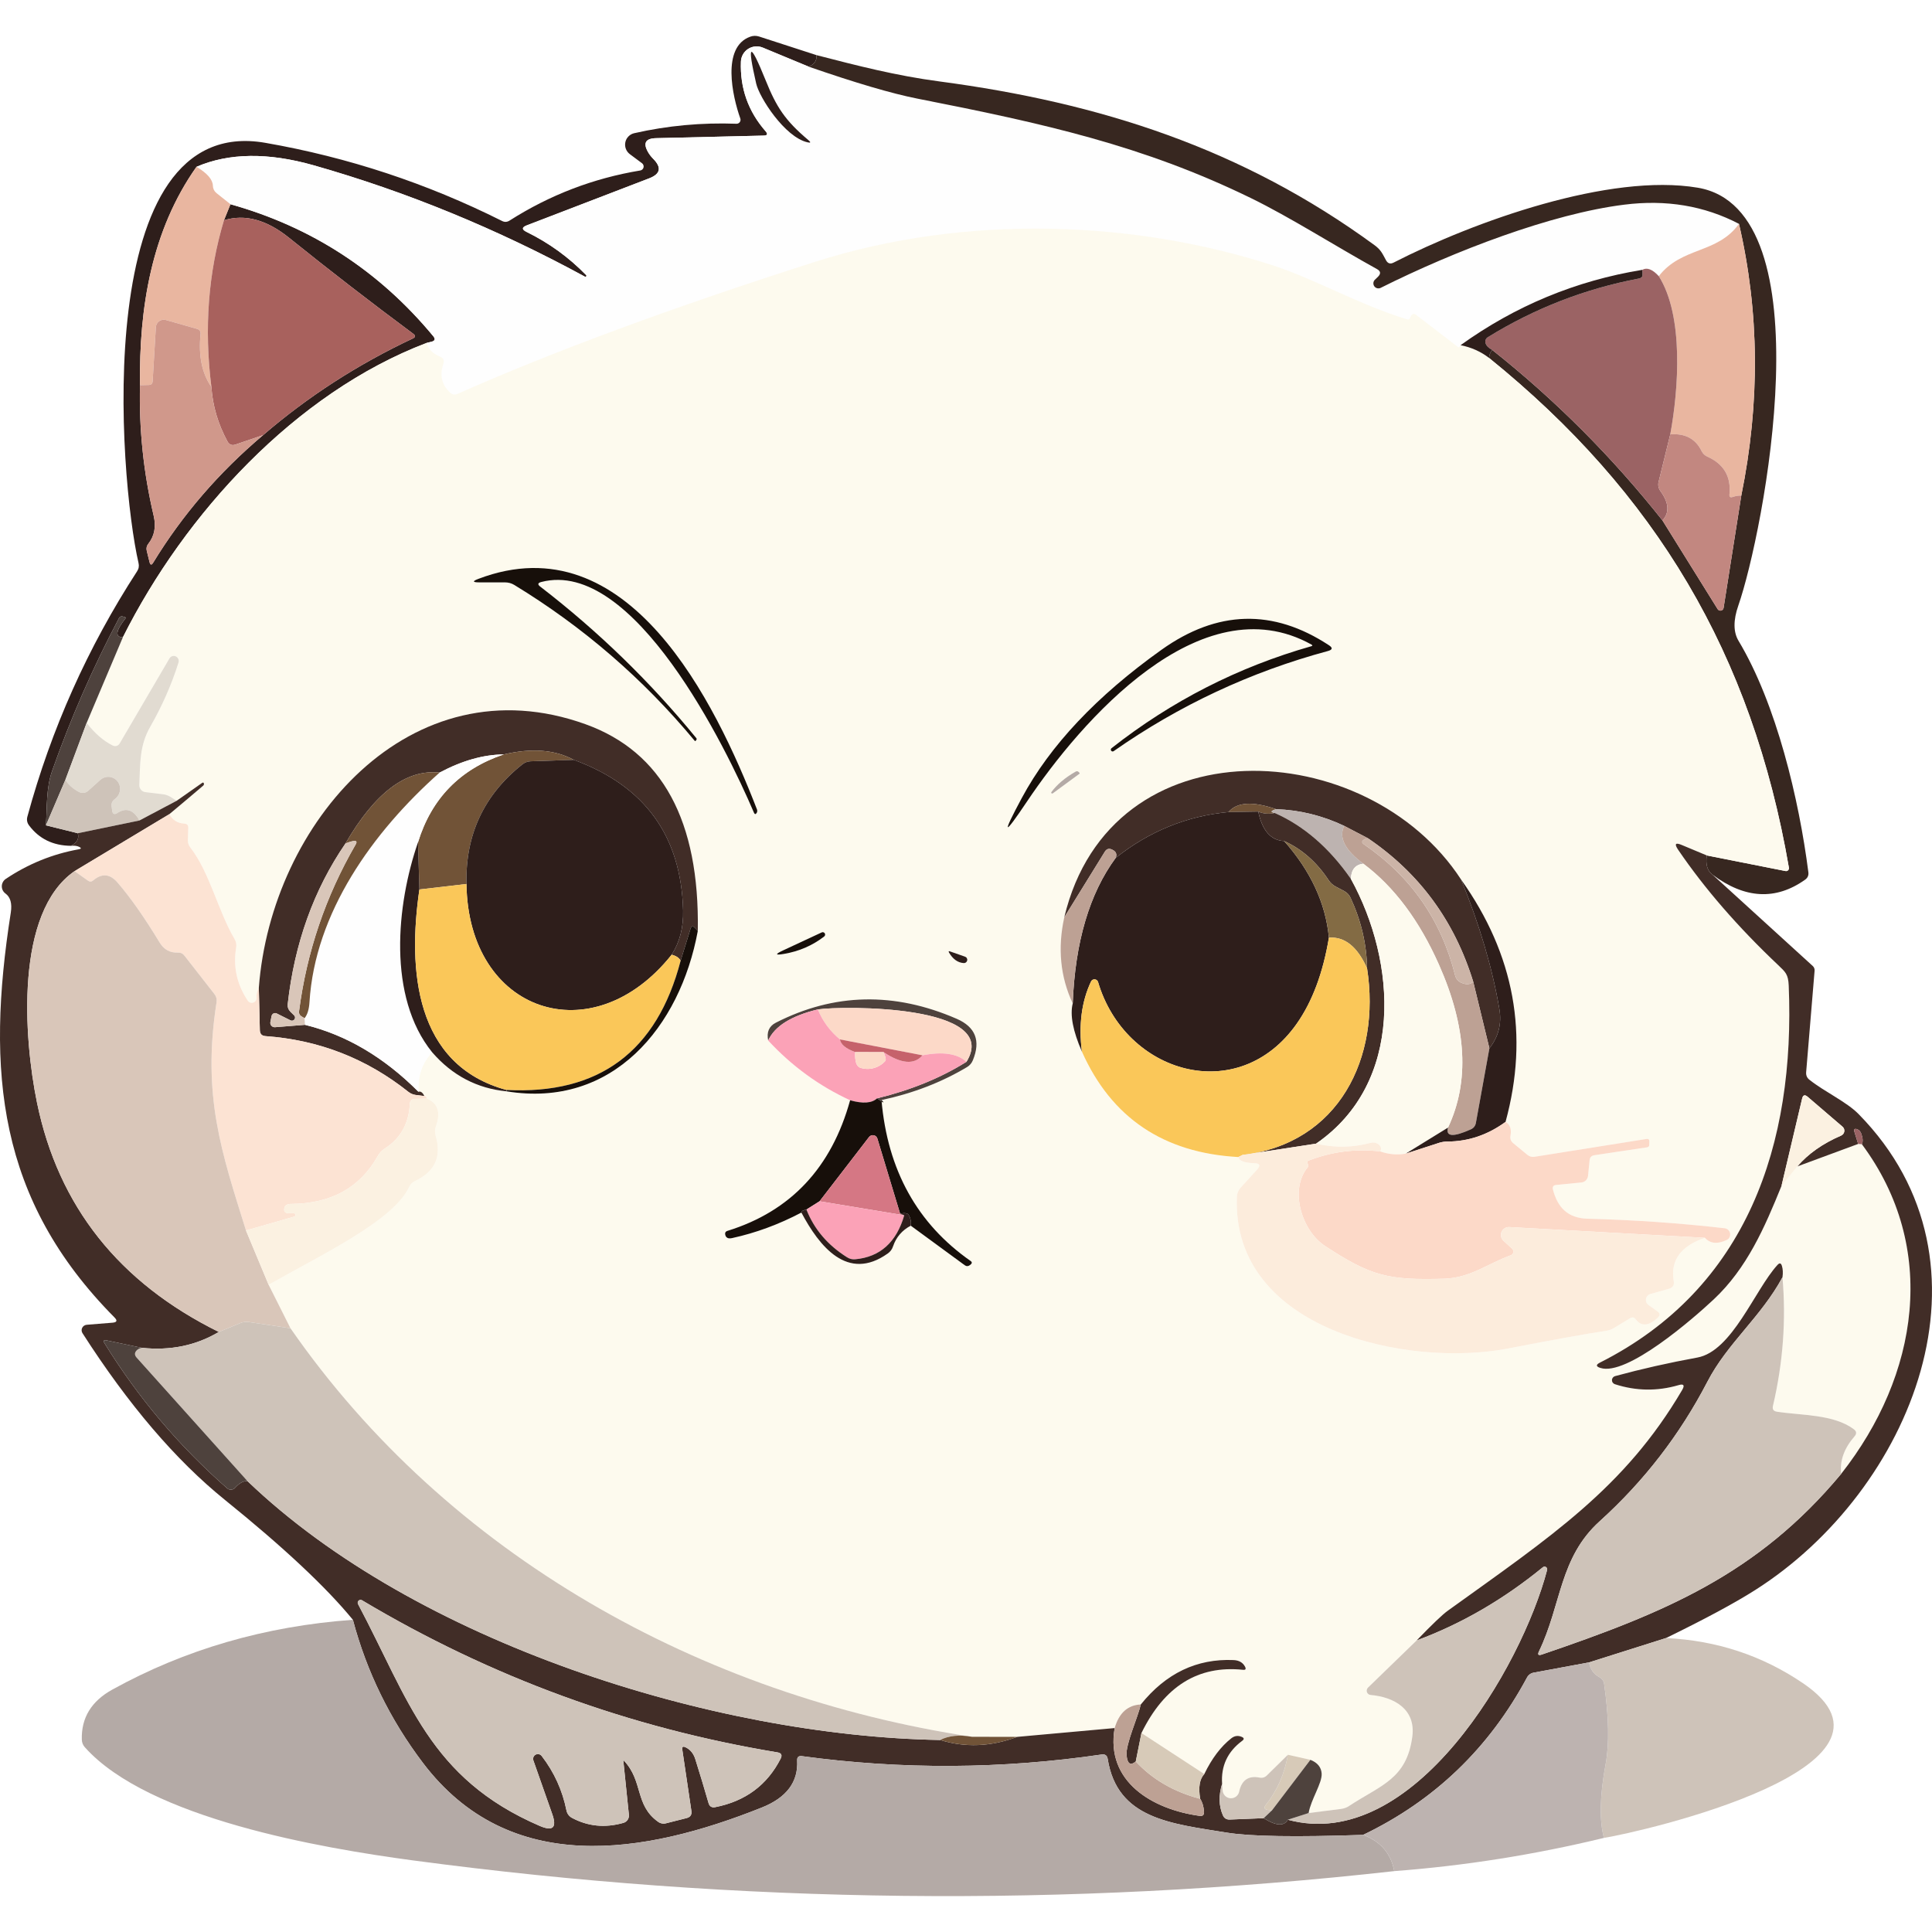 <?xml version="1.0" standalone="no"?><!DOCTYPE svg PUBLIC "-//W3C//DTD SVG 1.1//EN" "http://www.w3.org/Graphics/SVG/1.1/DTD/svg11.dtd"><svg height="1024" node-id="1" sillyvg="true" template-height="1024" template-width="1024" version="1.1" viewBox="0 0 1024 1024" width="1024" xmlns="http://www.w3.org/2000/svg" xmlns:xlink="http://www.w3.org/1999/xlink"><rect x="0" y="0" width="1024" height="1024" fill="#333333" stroke="none"/><defs node-id="82"><clipPath id="clip0_2_4795" node-id="79"><path d="M 0.00 0.00 L 1024.00 0.00 L 1024.00 1024.00 L 0.00 1024.00 Z" fill="#000000" fill-rule="nonzero" node-id="85" stroke="none" target-height="1024" target-width="1024" target-x="0" target-y="0"></path></clipPath></defs><g clip-path="url(#clip0_2_4795)" id="sillyvg_g_0" node-id="89"><path d="M 0.00 0.00 L 1024.00 0.00 L 1024.00 1024.00 L 0.00 1024.00 Z" fill="#ffffff" fill-rule="nonzero" node-id="91" stroke="none" target-height="1024" target-width="1024" target-x="0" target-y="0"></path><path d="M 0.00 0.00 L 1024.00 0.00 L 1024.00 1024.00 L 0.00 1024.00 Z" fill="#ffffff" fill-rule="nonzero" node-id="93" stroke="none" target-height="1024" target-width="1024" target-x="0" target-y="0"></path><path d="M 432.73 29.21 C 433.06 32.04 431.69 34.08 428.65 35.34 L 404.28 25.23 C 403.03 24.71 401.67 24.50 400.33 24.62 C 398.98 24.74 397.68 25.18 396.54 25.91 C 395.40 26.64 394.46 27.64 393.79 28.82 C 393.12 29.99 392.75 31.32 392.70 32.67 C 392.19 46.71 396.55 59.01 405.79 69.58 C 407.08 71.07 406.74 71.83 404.77 71.87 L 347.72 73.23 C 342.11 73.36 340.71 75.85 343.54 80.72 C 344.28 81.98 345.21 83.17 346.31 84.27 C 350.78 88.81 350.04 92.23 344.07 94.53 L 279.24 119.43 C 276.52 120.47 276.47 121.64 279.10 122.93 C 290.96 128.74 301.50 136.37 310.71 145.84 C 310.78 145.93 310.83 146.05 310.83 146.17 C 310.83 146.29 310.79 146.41 310.72 146.50 C 310.64 146.60 310.54 146.67 310.43 146.70 C 310.31 146.72 310.19 146.72 310.08 146.67 C 263.48 121.31 215.55 101.63 166.26 87.62 C 142.08 80.75 121.38 81.01 104.16 88.40 C 80.23 122.20 73.67 163.35 74.20 204.15 C 73.65 227.50 76.06 250.56 81.45 273.36 C 82.81 279.13 81.87 284.07 78.63 288.19 C 77.72 289.33 77.44 290.59 77.80 291.99 L 79.26 297.92 C 79.68 299.54 80.33 299.64 81.20 298.21 C 96.64 272.89 116.06 250.35 139.47 230.61 C 163.20 210.18 189.64 193.11 218.79 179.40 C 220.25 178.72 220.33 177.89 219.03 176.92 C 196.79 160.41 174.87 143.47 153.28 126.09 C 141.31 116.43 129.79 113.32 118.70 116.76 L 122.15 108.25 C 165.18 120.31 201.01 143.62 229.63 178.18 C 230.90 179.71 230.56 180.69 228.61 181.15 L 226.18 181.73 C 156.49 208.28 97.98 272.29 65.11 337.80 C 60.86 337.70 61.33 334.35 66.52 327.73 C 66.71 327.44 66.65 327.24 66.32 327.15 C 65.90 327.02 65.48 326.89 65.06 326.76 C 64.69 326.63 64.30 326.64 63.94 326.79 C 63.58 326.93 63.29 327.19 63.11 327.54 C 49.27 353.73 37.43 380.77 27.61 408.66 C 24.45 417.61 24.98 427.67 24.35 437.45 L 41.23 441.63 C 42.04 444.49 40.82 446.71 37.58 448.30 C 28.14 448.20 20.77 444.62 15.45 437.55 C 14.35 436.12 14.04 434.53 14.53 432.78 C 27.14 386.42 46.51 343.10 72.64 302.83 C 73.55 301.47 73.81 299.99 73.42 298.40 C 63.06 253.56 47.31 59.37 140.68 75.71 C 184.49 83.36 226.28 97.16 266.06 117.10 C 267.42 117.81 268.77 117.75 270.10 116.90 C 291.43 103.32 314.53 94.47 339.40 90.35 C 339.81 90.27 340.18 90.08 340.48 89.80 C 340.78 89.51 340.99 89.15 341.09 88.75 C 341.19 88.35 341.17 87.93 341.03 87.54 C 340.90 87.15 340.65 86.81 340.33 86.55 L 333.81 81.69 C 332.86 80.97 332.13 79.99 331.71 78.87 C 331.29 77.75 331.20 76.54 331.45 75.37 C 331.69 74.21 332.26 73.14 333.10 72.30 C 333.93 71.45 334.99 70.86 336.14 70.60 C 353.85 66.58 371.91 64.91 390.32 65.59 C 390.67 65.61 391.01 65.54 391.32 65.38 C 391.63 65.23 391.90 65.01 392.10 64.73 C 392.30 64.45 392.43 64.13 392.48 63.78 C 392.52 63.44 392.49 63.10 392.37 62.77 C 388.23 51.15 382.30 24.89 397.67 19.44 C 399.19 18.89 400.73 18.86 402.29 19.34 L 432.73 29.21 Z" fill="#2e1e1b" fill-rule="nonzero" node-id="95" stroke="none" target-height="429.439" target-width="419.015" target-x="14.04" target-y="18.856"></path><path d="M 428.65 35.34 C 453.55 43.97 472.74 49.61 486.23 52.27 C 553.25 65.45 605.87 77.12 663.01 104.99 C 683.83 115.15 707.42 130.23 729.84 142.63 C 731.78 143.70 731.98 145.03 730.42 146.62 L 728.67 148.32 C 728.23 148.77 727.97 149.36 727.92 149.98 C 727.88 150.61 728.05 151.23 728.41 151.74 C 728.78 152.25 729.31 152.61 729.92 152.77 C 730.52 152.93 731.17 152.87 731.73 152.60 C 770.79 133.05 822.29 113.30 860.81 108.49 C 883.05 105.67 903.35 109.06 921.70 118.65 C 910.17 134.65 891.40 130.66 879.19 146.37 C 875.82 142.71 872.90 141.59 870.44 143.02 C 835.23 148.79 803.13 162.10 774.14 182.95 C 773.95 183.40 773.71 183.74 773.41 183.97 C 773.22 184.13 773.02 184.13 772.83 183.97 L 750.31 166.70 C 749.66 166.22 749.03 166.23 748.41 166.75 C 747.96 167.14 747.65 167.63 747.49 168.21 C 747.26 169.18 746.66 169.52 745.69 169.23 C 721.03 161.74 696.72 147.88 675.17 140.83 C 602.51 117.14 512.83 112.91 431.66 138.88 C 356.38 162.94 293.31 186.24 242.47 208.77 C 241.08 209.39 239.83 209.21 238.73 208.24 C 234.16 204.15 232.91 199.04 234.99 192.92 C 235.60 191.07 235.02 189.77 233.23 189.03 C 229.18 187.31 226.83 184.88 226.18 181.73 L 228.61 181.15 C 230.56 180.69 230.90 179.71 229.63 178.18 C 201.01 143.62 165.18 120.31 122.15 108.25 L 114.76 102.36 C 113.53 101.36 112.88 100.04 112.82 98.42 C 112.75 95.18 109.86 91.84 104.16 88.40 C 121.38 81.01 142.08 80.75 166.26 87.62 C 215.55 101.63 263.48 121.31 310.08 146.67 C 310.19 146.72 310.31 146.72 310.43 146.70 C 310.54 146.67 310.64 146.60 310.72 146.50 C 310.79 146.41 310.83 146.29 310.83 146.17 C 310.83 146.05 310.78 145.93 310.71 145.84 C 301.50 136.37 290.96 128.74 279.10 122.93 C 276.47 121.64 276.52 120.47 279.24 119.43 L 344.07 94.53 C 350.04 92.23 350.78 88.81 346.31 84.27 C 345.21 83.17 344.28 81.98 343.54 80.72 C 340.71 75.85 342.11 73.36 347.72 73.23 L 404.77 71.87 C 406.74 71.83 407.08 71.07 405.79 69.58 C 396.55 59.01 392.19 46.71 392.70 32.67 C 392.75 31.32 393.12 29.99 393.79 28.82 C 394.46 27.64 395.40 26.64 396.54 25.91 C 397.68 25.18 398.98 24.74 400.33 24.62 C 401.67 24.50 403.03 24.71 404.28 25.23 L 428.65 35.34 Z M 400.78 44.24 C 402.43 51.63 415.90 72.64 427.96 75.42 C 429.72 75.84 429.89 75.47 428.50 74.30 C 416.15 63.89 411.53 56.79 405.84 42.64 C 397.47 21.92 395.79 22.45 400.78 44.24 Z" fill="#fefefe" fill-rule="nonzero" node-id="97" stroke="none" target-height="187.469" target-width="817.539" target-x="104.159" target-y="21.919"></path><path d="M 427.96 75.42 C 415.90 72.64 402.43 51.63 400.78 44.24 C 395.79 22.45 397.47 21.92 405.84 42.64 C 411.53 56.79 416.15 63.89 428.50 74.30 C 429.89 75.47 429.71 75.84 427.96 75.42 Z" fill="#2e1e1b" fill-rule="nonzero" node-id="99" stroke="none" target-height="53.919" target-width="34.109" target-x="395.785" target-y="21.919"></path><path d="M 432.73 29.21 C 454.42 34.81 474.85 40.11 498.00 43.17 C 582.96 54.46 658.39 78.63 728.52 129.94 C 731.88 132.42 732.61 134.22 734.60 137.91 C 735.54 139.66 736.89 140.08 738.64 139.18 C 781.58 117.19 853.27 91.61 899.86 99.49 C 968.43 111.07 934.59 282.94 921.36 320.92 C 918.63 328.74 918.67 334.98 921.46 339.65 C 941.59 373.20 953.55 423.88 958.47 462.30 C 958.69 463.95 958.12 465.27 956.76 466.24 C 941.20 477.30 924.84 476.42 907.69 463.61 C 904.93 461.60 903.91 458.20 904.63 453.40 L 946.36 461.67 C 946.60 461.72 946.85 461.71 947.09 461.64 C 947.33 461.57 947.54 461.44 947.72 461.26 C 947.90 461.09 948.03 460.87 948.11 460.62 C 948.18 460.38 948.20 460.12 948.15 459.87 C 928.65 346.75 877.54 261.15 789.22 189.71 C 789.38 187.99 789.93 186.56 790.87 185.43 C 824.37 212.01 854.45 242.15 881.14 275.84 L 910.41 322.87 C 910.60 323.16 910.87 323.38 911.18 323.52 C 911.50 323.65 911.85 323.69 912.19 323.62 C 912.52 323.55 912.83 323.38 913.07 323.13 C 913.31 322.89 913.47 322.57 913.53 322.24 L 922.91 262.71 C 932.93 213.39 932.53 165.37 921.70 118.65 C 903.35 109.06 883.05 105.67 860.81 108.49 C 822.29 113.30 770.79 133.05 731.73 152.60 C 731.17 152.87 730.52 152.93 729.92 152.77 C 729.31 152.61 728.78 152.25 728.41 151.74 C 728.05 151.23 727.88 150.61 727.92 149.98 C 727.97 149.36 728.23 148.77 728.67 148.32 L 730.42 146.62 C 731.98 145.03 731.78 143.70 729.84 142.63 C 707.42 130.23 683.83 115.15 663.01 104.99 C 605.87 77.12 553.25 65.45 486.23 52.27 C 472.74 49.61 453.55 43.97 428.65 35.34 C 431.69 34.08 433.06 32.04 432.73 29.21 Z" fill="#372720" fill-rule="nonzero" node-id="101" stroke="none" target-height="448.082" target-width="539.789" target-x="428.646" target-y="29.215"></path><path d="M 104.16 88.40 C 109.86 91.84 112.75 95.18 112.82 98.42 C 112.88 100.04 113.53 101.36 114.76 102.36 L 122.15 108.25 L 118.70 116.76 C 110.37 144.54 108.15 173.98 112.04 205.07 C 107.04 197.88 105.13 188.57 106.30 177.16 C 106.46 175.67 105.81 174.71 104.35 174.29 L 87.96 169.62 C 87.36 169.44 86.72 169.41 86.10 169.51 C 85.48 169.62 84.89 169.86 84.37 170.22 C 83.86 170.59 83.43 171.06 83.13 171.62 C 82.82 172.17 82.65 172.78 82.61 173.41 L 80.91 202.01 C 80.85 203.34 80.15 204.02 78.82 204.05 L 74.20 204.15 C 73.67 163.35 80.23 122.20 104.16 88.40 Z" fill="#e9b6a0" fill-rule="nonzero" node-id="103" stroke="none" target-height="116.673" target-width="48.488" target-x="73.665" target-y="88.402"></path><path d="M 139.47 230.61 L 124.83 235.62 C 122.95 236.27 121.52 235.72 120.55 233.96 C 115.56 224.76 112.72 215.13 112.04 205.08 C 108.15 173.98 110.37 144.54 118.70 116.76 C 129.79 113.32 141.31 116.43 153.28 126.09 C 174.87 143.47 196.79 160.41 219.03 176.92 C 220.33 177.89 220.25 178.72 218.79 179.40 C 189.64 193.11 163.20 210.18 139.47 230.61 Z" fill="#a8615d" fill-rule="nonzero" node-id="105" stroke="none" target-height="122.947" target-width="112.183" target-x="108.147" target-y="113.319"></path><path d="M 774.14 182.95 C 779.88 184.11 784.91 186.37 789.22 189.71 C 877.54 261.15 928.65 346.75 948.15 459.87 C 948.20 460.12 948.18 460.38 948.11 460.62 C 948.03 460.87 947.90 461.09 947.72 461.26 C 947.54 461.44 947.32 461.57 947.09 461.64 C 946.85 461.71 946.60 461.72 946.36 461.67 L 904.63 453.40 L 891.50 447.91 C 887.99 446.41 887.31 447.24 889.45 450.39 C 903.46 470.98 921.13 491.35 942.46 511.52 C 946.40 515.26 947.81 516.43 948.06 522.41 C 951.56 606.36 926.17 682.76 848.02 722.20 C 845.78 723.34 845.85 724.28 848.21 725.02 C 862.17 729.59 897.43 698.91 908.27 688.74 C 925.93 672.21 935.27 650.66 944.22 628.58 L 952.63 618.22 L 984.87 606.31 C 985.52 606.37 986.17 606.42 986.82 606.45 C 1027.62 661.31 1016.97 728.96 975.88 781.15 C 975.03 774.30 977.40 767.67 982.98 761.25 C 984.18 759.86 984.03 758.61 982.54 757.51 C 971.84 749.53 954.96 750.26 941.74 748.22 C 939.98 747.93 939.30 746.92 939.69 745.21 C 945.04 722.38 946.73 699.64 944.75 676.97 C 945.07 674.67 944.98 672.68 944.46 670.99 C 944.00 669.40 943.21 669.22 942.08 670.46 C 930.06 683.63 918.10 716.17 899.62 719.53 C 884.54 722.28 870.03 725.56 856.09 729.35 C 855.61 729.47 855.18 729.74 854.87 730.12 C 854.56 730.51 854.38 730.98 854.37 731.48 C 854.36 731.97 854.51 732.46 854.81 732.86 C 855.10 733.25 855.52 733.54 855.99 733.68 C 867.18 737.28 878.38 737.44 889.60 734.17 C 892.39 733.32 893.05 734.17 891.59 736.70 C 861.10 788.68 821.90 814.46 767.43 853.66 C 764.67 855.61 759.15 860.87 750.85 869.47 L 725.07 894.46 C 724.76 894.77 724.54 895.16 724.44 895.59 C 724.34 896.02 724.36 896.47 724.50 896.88 C 724.65 897.29 724.91 897.64 725.25 897.91 C 725.59 898.17 726.00 898.33 726.43 898.36 C 738.93 899.47 750.46 905.89 748.56 920.43 C 745.59 943.05 731.68 946.21 715.05 957.20 C 713.79 958.04 712.39 958.56 710.87 958.76 L 693.60 960.95 C 694.82 953.75 700.80 945.14 700.51 940.03 C 700.28 936.66 698.29 934.23 694.53 932.74 L 682.61 930.06 L 671.52 940.96 C 670.42 942.06 669.12 942.47 667.63 942.17 C 661.73 941.01 658.12 943.47 656.79 949.57 C 656.58 950.62 655.99 951.56 655.14 952.21 C 654.28 952.86 653.23 953.18 652.15 953.11 C 651.09 953.03 650.08 952.58 649.32 951.82 C 648.56 951.06 648.10 950.05 648.03 948.98 L 647.74 945.48 C 647.09 936.01 650.64 928.41 658.39 922.67 C 659.53 921.83 659.45 921.13 658.15 920.58 C 656.20 919.74 654.37 919.98 652.65 921.31 C 647.08 925.69 642.29 932.01 638.31 940.28 L 604.99 918.54 C 617.15 893.74 635.08 882.57 658.78 885.03 C 660.18 885.19 660.55 884.64 659.90 883.38 C 658.73 881.17 656.71 880.00 653.82 879.87 C 634.34 879.03 617.95 886.88 604.65 903.41 C 597.75 903.71 593.13 907.87 590.79 915.91 L 539.14 920.58 L 515.16 920.53 C 371.89 898.89 237.47 824.38 153.96 704.01 L 142.38 680.96 C 170.59 664.91 208.48 647.11 216.89 629.07 C 217.54 627.67 218.55 626.65 219.91 626.00 C 230.54 621.04 234.21 613.02 230.90 601.93 C 230.43 600.38 230.46 598.72 231.00 597.16 C 233.72 589.71 232.16 584.75 226.33 582.28 C 225.74 581.15 225.27 580.69 224.92 580.92 C 223.98 579.01 222.94 578.26 221.80 578.68 C 221.35 570.25 223.77 563.27 229.05 557.72 C 239.69 570.01 252.87 576.92 268.59 578.44 C 324.67 587.58 360.46 544.35 369.85 493.43 C 370.82 435.07 351.02 398.56 310.46 383.90 C 217.57 350.35 143.70 436.19 137.18 523.63 C 136.21 525.57 135.80 527.28 135.97 528.74 C 136.02 529.30 135.89 529.86 135.59 530.34 C 135.28 530.81 134.83 531.18 134.30 531.37 C 133.77 531.56 133.19 531.56 132.66 531.39 C 132.12 531.21 131.66 530.86 131.34 530.39 C 125.54 521.80 123.48 512.39 125.17 502.18 C 125.43 500.59 125.15 499.12 124.34 497.76 C 115.44 482.53 111.16 462.40 100.85 449.17 C 99.98 448.04 99.55 446.77 99.59 445.38 L 99.78 438.76 C 99.81 437.34 99.12 436.59 97.69 436.52 C 94.09 436.33 91.45 434.66 89.76 431.52 C 95.76 426.52 101.74 421.48 107.71 416.39 C 108.06 416.07 108.18 415.68 108.05 415.22 C 107.89 414.74 107.59 414.64 107.17 414.93 L 93.65 424.42 L 90.30 422.32 C 89.07 421.58 87.74 421.12 86.31 420.96 L 77.07 419.84 C 76.15 419.73 75.31 419.28 74.72 418.58 C 74.12 417.87 73.82 416.97 73.86 416.05 C 74.35 405.01 73.81 395.38 79.60 385.26 C 85.95 374.18 90.96 362.80 94.63 351.12 C 94.81 350.50 94.77 349.82 94.49 349.22 C 94.22 348.62 93.73 348.14 93.14 347.88 C 92.54 347.61 91.87 347.58 91.26 347.78 C 90.64 347.99 90.13 348.42 89.81 348.98 L 63.40 394.07 C 63.05 394.68 62.47 395.13 61.79 395.33 C 61.11 395.52 60.39 395.46 59.76 395.14 C 54.76 392.64 50.16 388.64 45.94 383.12 L 65.11 337.80 C 97.98 272.29 156.49 208.29 226.18 181.73 C 226.83 184.88 229.18 187.31 233.23 189.03 C 235.02 189.77 235.60 191.07 234.98 192.92 C 232.91 199.04 234.16 204.15 238.73 208.24 C 239.83 209.21 241.08 209.39 242.47 208.77 C 293.31 186.24 356.38 162.94 431.66 138.88 C 512.83 112.91 602.51 117.14 675.17 140.83 C 696.72 147.88 721.03 161.74 745.69 169.23 C 746.66 169.52 747.26 169.18 747.49 168.21 C 747.65 167.63 747.96 167.14 748.41 166.75 C 749.03 166.23 749.66 166.22 750.31 166.70 L 772.83 183.97 C 773.02 184.13 773.22 184.13 773.41 183.97 C 773.70 183.74 773.95 183.40 774.14 182.95 Z M 286.88 308.47 C 335.80 295.73 384.73 395.96 399.61 430.74 C 400.03 431.68 400.52 431.71 401.07 430.83 C 401.39 430.28 401.44 429.68 401.22 429.04 C 379.18 372.23 332.98 276.71 253.66 306.77 C 250.29 308.03 250.40 308.67 254.00 308.67 L 267.67 308.67 C 269.42 308.67 271.12 309.14 272.58 310.03 C 308.99 332.20 340.83 359.70 368.10 392.51 C 368.36 392.87 368.60 392.87 368.82 392.51 C 368.95 392.32 369.07 392.15 369.17 392.02 C 369.33 391.73 369.25 391.41 368.92 391.05 C 344.51 361.22 317.00 334.52 286.39 310.95 C 284.83 309.79 285.00 308.96 286.88 308.47 Z M 695.01 342.52 C 656.17 353.57 620.88 371.58 589.14 396.55 C 588.93 396.70 588.79 396.93 588.76 397.19 C 588.72 397.44 588.79 397.70 588.94 397.91 C 589.10 398.12 589.33 398.25 589.58 398.29 C 589.84 398.33 590.10 398.26 590.30 398.11 C 625.03 373.79 662.88 356.10 703.87 345.05 C 706.30 344.36 706.46 343.34 704.35 341.98 C 674.75 322.53 645.16 323.34 615.60 344.41 C 581.23 368.92 556.55 395.11 541.57 422.96 C 530.81 442.99 531.77 443.56 544.44 424.66 C 572.60 382.69 636.26 308.91 695.11 341.64 C 695.76 342.03 695.73 342.32 695.01 342.52 Z M 557.96 420.52 L 572.12 410.12 C 572.28 410.02 572.31 409.89 572.21 409.73 C 571.89 409.27 571.57 408.98 571.24 408.85 C 570.88 408.69 570.43 408.77 569.88 409.10 C 564.43 412.24 560.22 415.82 557.23 419.84 C 557.16 419.94 557.13 420.05 557.14 420.16 C 557.16 420.27 557.21 420.37 557.29 420.45 C 557.38 420.53 557.49 420.58 557.62 420.60 C 557.74 420.61 557.86 420.58 557.96 420.52 Z M 564.09 486.18 C 560.49 502.55 561.98 517.78 568.57 531.85 C 567.04 537.94 568.66 546.46 573.43 557.38 C 589.06 592.46 616.70 611.09 656.35 613.26 C 656.67 615.27 659.48 616.36 664.76 616.52 C 667.78 616.59 668.26 617.74 666.22 619.97 L 657.62 629.41 C 656.35 630.77 655.67 632.39 655.57 634.27 C 652.70 705.38 746.57 724.83 798.85 714.81 C 824.30 709.91 841.76 706.77 851.23 705.38 C 852.78 705.15 854.23 704.63 855.55 703.82 L 864.02 698.66 C 865.15 697.98 866.12 698.18 866.94 699.25 C 869.95 703.24 873.91 702.91 878.80 698.27 C 880.00 697.14 879.92 696.09 878.56 695.11 L 873.74 691.66 C 873.24 691.31 872.85 690.82 872.62 690.25 C 872.38 689.69 872.31 689.07 872.41 688.46 C 872.52 687.86 872.79 687.29 873.19 686.84 C 873.60 686.38 874.13 686.04 874.72 685.87 L 884.54 683.10 C 886.62 682.52 887.48 681.17 887.12 679.06 C 885.24 668.14 890.75 660.47 903.65 656.06 C 906.38 659.14 910.20 659.54 915.13 657.28 C 915.78 656.97 916.31 656.47 916.65 655.84 C 916.98 655.20 917.11 654.48 917.00 653.77 C 916.89 653.07 916.55 652.41 916.04 651.91 C 915.53 651.41 914.87 651.10 914.16 651.00 C 890.46 648.28 866.21 646.59 841.40 645.94 C 831.00 645.65 825.55 639.96 823.12 630.58 C 822.70 629.02 823.28 628.18 824.87 628.05 L 838.19 626.73 C 839.09 626.65 839.92 626.25 840.56 625.61 C 841.20 624.98 841.60 624.13 841.70 623.23 L 842.52 614.91 C 842.68 613.39 843.53 612.52 845.05 612.29 L 872.97 608.11 C 873.78 607.98 874.17 607.52 874.13 606.75 C 874.13 606.23 874.15 605.67 874.18 605.09 C 874.25 603.99 873.73 603.52 872.63 603.68 L 813.34 613.12 C 811.91 613.34 810.65 613.00 809.55 612.10 L 802.11 605.97 C 800.78 604.90 800.27 603.53 800.60 601.88 C 801.22 598.41 800.34 596.00 797.97 594.63 C 810.52 548.69 802.69 505.91 774.48 466.29 C 724.73 389.69 588.75 382.54 564.09 486.18 Z M 415.56 505.59 C 423.51 504.22 430.56 501.18 436.72 496.44 C 437.01 496.27 437.22 495.99 437.30 495.66 C 437.38 495.33 437.33 494.98 437.16 494.69 C 436.98 494.40 436.70 494.19 436.37 494.11 C 436.04 494.03 435.70 494.08 435.40 494.25 L 415.03 503.74 C 410.65 505.78 410.83 506.40 415.56 505.59 Z M 503.01 504.90 C 505.05 508.37 507.63 510.22 510.74 510.45 C 511.17 510.49 511.60 510.38 511.95 510.12 C 512.30 509.87 512.54 509.50 512.63 509.07 C 512.72 508.65 512.65 508.21 512.44 507.84 C 512.23 507.46 511.88 507.18 511.47 507.05 L 503.54 504.27 C 502.80 503.98 502.62 504.19 503.01 504.90 Z M 407.15 551.50 C 419.70 565.05 434.17 575.60 450.58 583.16 C 440.72 618.89 419.08 641.96 385.65 652.36 C 384.52 652.69 384.11 653.43 384.44 654.60 C 384.57 655.15 384.84 655.59 385.26 655.91 C 385.85 656.40 386.77 656.50 388.04 656.21 C 400.55 653.48 412.79 648.98 424.75 642.68 C 434.24 660.58 449.22 679.55 470.52 664.38 C 471.88 663.44 472.82 662.17 473.34 660.58 C 474.99 655.72 478.12 652.07 482.73 649.64 L 511.27 670.55 C 512.18 671.23 513.11 671.23 514.05 670.55 C 515.21 669.74 515.38 669.03 514.53 668.41 C 486.20 648.63 470.42 620.18 467.21 583.06 C 483.91 579.49 499.04 573.66 512.59 565.55 C 513.95 564.73 515.00 563.50 515.60 562.05 C 519.91 551.67 517.06 544.32 507.04 539.97 C 474.00 525.61 442.05 526.30 411.19 542.06 C 407.59 543.91 406.24 547.05 407.15 551.50 Z" fill="#fdfaee" fill-rule="nonzero" node-id="107" stroke="none" target-height="848.033" target-width="981.677" target-x="45.944" target-y="112.914"></path><path d="M 921.70 118.65 C 932.53 165.37 932.93 213.39 922.91 262.71 C 921.68 262.58 920.17 262.80 918.39 263.39 C 917.09 263.84 916.51 263.39 916.64 262.03 C 917.58 252.62 913.69 245.96 904.97 242.04 C 903.61 241.45 902.59 240.48 901.90 239.12 C 898.73 232.57 893.18 229.60 885.27 230.22 C 889.70 206.34 892.52 167.43 879.19 146.37 C 891.40 130.66 910.17 134.65 921.70 118.65 Z" fill="#e9b6a0" fill-rule="nonzero" node-id="109" stroke="none" target-height="145.189" target-width="53.741" target-x="879.192" target-y="118.653"></path><path d="M 879.19 146.37 C 892.52 167.43 889.70 206.34 885.27 230.22 L 879.10 255.36 C 878.88 256.20 878.86 257.07 879.03 257.92 C 879.20 258.77 879.55 259.58 880.07 260.27 C 884.61 266.53 884.96 271.72 881.14 275.84 C 854.45 242.15 824.37 212.01 790.87 185.43 C 788.99 184.49 787.83 183.30 787.37 181.88 C 787.19 181.30 787.21 180.67 787.43 180.10 C 787.65 179.52 788.06 179.04 788.59 178.72 C 813.42 163.41 840.09 153.05 868.59 147.64 C 869.82 147.38 870.47 146.84 870.53 146.03 C 870.60 145.29 870.57 144.28 870.44 143.02 C 872.90 141.59 875.82 142.71 879.19 146.37 Z" fill="#9b6364" fill-rule="nonzero" node-id="111" stroke="none" target-height="134.246" target-width="105.328" target-x="787.189" target-y="141.592"></path><path d="M 870.44 143.02 C 870.57 144.28 870.60 145.29 870.53 146.03 C 870.47 146.84 869.82 147.38 868.59 147.64 C 840.09 153.05 813.42 163.41 788.59 178.72 C 788.06 179.04 787.65 179.52 787.43 180.10 C 787.21 180.67 787.19 181.30 787.37 181.88 C 787.82 183.30 788.99 184.49 790.87 185.43 C 789.93 186.56 789.38 187.99 789.22 189.71 C 784.91 186.37 779.88 184.11 774.14 182.95 C 803.13 162.10 835.23 148.79 870.44 143.02 Z" fill="#2e1e1b" fill-rule="nonzero" node-id="113" stroke="none" target-height="46.689" target-width="96.457" target-x="774.142" target-y="143.018"></path><path d="M 112.04 205.08 C 112.72 215.13 115.56 224.76 120.55 233.96 C 121.52 235.72 122.95 236.27 124.83 235.62 L 139.47 230.61 C 116.06 250.35 96.64 272.89 81.20 298.21 C 80.33 299.64 79.68 299.54 79.26 297.92 L 77.80 291.99 C 77.44 290.59 77.72 289.33 78.63 288.19 C 81.87 284.07 82.81 279.13 81.45 273.36 C 76.06 250.56 73.65 227.50 74.20 204.15 L 78.82 204.05 C 80.15 204.02 80.85 203.34 80.91 202.01 L 82.61 173.41 C 82.65 172.78 82.82 172.17 83.13 171.62 C 83.43 171.07 83.86 170.59 84.37 170.22 C 84.89 169.86 85.48 169.62 86.10 169.51 C 86.72 169.41 87.36 169.44 87.96 169.62 L 104.35 174.29 C 105.81 174.71 106.46 175.67 106.30 177.16 C 105.13 188.57 107.04 197.88 112.04 205.08 Z" fill="#d0988b" fill-rule="nonzero" node-id="115" stroke="none" target-height="130.23" target-width="65.818" target-x="73.649" target-y="169.407"></path><path d="M 885.27 230.22 C 893.18 229.60 898.73 232.57 901.90 239.12 C 902.59 240.48 903.61 241.45 904.97 242.04 C 913.69 245.96 917.58 252.62 916.64 262.03 C 916.51 263.39 917.09 263.84 918.39 263.39 C 920.17 262.80 921.68 262.58 922.91 262.71 L 913.53 322.24 C 913.47 322.57 913.31 322.89 913.07 323.13 C 912.83 323.38 912.52 323.55 912.19 323.62 C 911.85 323.69 911.50 323.65 911.18 323.52 C 910.87 323.38 910.60 323.16 910.41 322.87 L 881.14 275.84 C 884.96 271.72 884.61 266.53 880.07 260.27 C 879.55 259.58 879.20 258.77 879.03 257.92 C 878.86 257.07 878.88 256.20 879.10 255.36 L 885.27 230.22 Z" fill="#c28780" fill-rule="nonzero" node-id="117" stroke="none" target-height="94.084" target-width="44.053" target-x="878.861" target-y="229.603"></path><path d="M 286.39 310.95 C 317.00 334.52 344.51 361.22 368.92 391.05 C 369.25 391.41 369.33 391.73 369.17 392.02 C 369.07 392.15 368.96 392.32 368.83 392.51 C 368.60 392.87 368.36 392.87 368.10 392.51 C 340.83 359.70 308.99 332.20 272.58 310.03 C 271.12 309.14 269.42 308.67 267.67 308.67 L 254.00 308.67 C 250.40 308.67 250.29 308.03 253.66 306.77 C 332.98 276.71 379.19 372.23 401.22 429.04 C 401.44 429.68 401.39 430.28 401.07 430.83 C 400.52 431.71 400.03 431.68 399.61 430.74 C 384.73 395.96 335.80 295.73 286.88 308.47 C 285.00 308.96 284.83 309.79 286.39 310.95 Z" fill="#170f0a" fill-rule="nonzero" node-id="119" stroke="none" target-height="154.997" target-width="151.155" target-x="250.288" target-y="276.713"></path><path d="M 65.11 337.80 L 45.94 383.12 L 34.66 413.33 L 24.35 437.45 C 24.98 427.67 24.45 417.61 27.61 408.66 C 37.43 380.77 49.27 353.73 63.11 327.54 C 63.29 327.19 63.58 326.93 63.94 326.79 C 64.30 326.64 64.69 326.63 65.06 326.76 C 65.48 326.89 65.90 327.02 66.32 327.15 C 66.65 327.25 66.71 327.44 66.52 327.73 C 61.33 334.35 60.86 337.70 65.11 337.80 Z" fill="#4e423d" fill-rule="nonzero" node-id="121" stroke="none" target-height="110.816" target-width="42.36" target-x="24.35" target-y="326.633"></path><path d="M 695.11 341.64 C 636.26 308.91 572.60 382.69 544.44 424.66 C 531.77 443.56 530.81 442.99 541.57 422.96 C 556.55 395.11 581.23 368.92 615.60 344.41 C 645.16 323.34 674.75 322.53 704.35 341.98 C 706.46 343.34 706.30 344.36 703.87 345.04 C 662.88 356.10 625.03 373.79 590.30 398.10 C 590.10 398.26 589.84 398.32 589.58 398.29 C 589.33 398.25 589.10 398.12 588.94 397.91 C 588.79 397.70 588.72 397.44 588.76 397.19 C 588.79 396.93 588.93 396.70 589.14 396.55 C 620.88 371.58 656.17 353.57 695.01 342.51 C 695.73 342.32 695.76 342.03 695.11 341.64 Z" fill="#170f0a" fill-rule="nonzero" node-id="123" stroke="none" target-height="134.652" target-width="175.651" target-x="530.809" target-y="308.909"></path><path d="M 93.65 424.42 L 73.91 434.87 C 70.80 429.17 66.87 427.85 62.14 430.93 C 60.62 431.90 59.72 431.50 59.46 429.72 L 59.17 427.38 C 58.95 425.83 59.46 424.58 60.73 423.64 C 62.67 422.18 63.65 420.31 63.65 418.04 C 63.65 416.83 63.31 415.64 62.65 414.62 C 62.00 413.59 61.06 412.78 59.95 412.28 C 58.85 411.79 57.62 411.62 56.42 411.80 C 55.22 411.99 54.10 412.52 53.19 413.33 L 46.87 419.02 C 45.28 420.44 43.54 420.65 41.66 419.65 C 38.58 417.96 36.25 415.86 34.66 413.33 L 45.94 383.12 C 50.16 388.64 54.76 392.64 59.76 395.14 C 60.39 395.46 61.11 395.52 61.79 395.33 C 62.47 395.13 63.05 394.68 63.40 394.07 L 89.81 348.98 C 90.13 348.42 90.64 347.99 91.26 347.78 C 91.87 347.58 92.54 347.61 93.14 347.88 C 93.74 348.14 94.22 348.62 94.49 349.22 C 94.77 349.82 94.81 350.50 94.63 351.12 C 90.96 362.80 85.95 374.18 79.60 385.26 C 73.81 395.38 74.35 405.01 73.86 416.05 C 73.82 416.97 74.12 417.87 74.72 418.58 C 75.31 419.28 76.15 419.73 77.07 419.84 L 86.31 420.96 C 87.74 421.12 89.07 421.58 90.30 422.32 L 93.65 424.42 Z" fill="#e1dbd1" fill-rule="nonzero" node-id="125" stroke="none" target-height="87.292" target-width="60.154" target-x="34.661" target-y="347.58"></path><path d="M 369.85 493.43 C 369.23 492.78 368.71 492.23 368.29 491.77 C 367.25 490.61 366.49 490.77 366.00 492.26 L 360.75 509.19 C 359.94 507.66 358.35 506.61 355.99 506.02 C 360.27 499.38 362.29 491.55 362.06 482.53 C 361.03 443.07 341.70 416.47 304.09 402.73 C 294.17 397.34 281.80 396.39 266.99 399.86 C 256.22 399.95 244.89 403.16 232.99 409.49 C 215.35 407.60 198.72 420.14 183.09 447.08 C 166.30 471.59 156.10 499.96 152.50 532.19 C 152.34 533.75 152.81 535.09 153.91 536.23 L 155.95 538.22 C 156.21 538.50 156.36 538.86 156.39 539.24 C 156.41 539.62 156.30 540.00 156.08 540.31 C 155.85 540.62 155.53 540.84 155.16 540.93 C 154.79 541.03 154.40 541.00 154.06 540.85 L 146.66 537.15 C 146.41 537.02 146.12 536.95 145.83 536.95 C 145.54 536.95 145.25 537.02 144.99 537.15 C 144.72 537.28 144.49 537.47 144.31 537.71 C 144.13 537.95 144.00 538.22 143.94 538.51 L 143.31 541.72 C 143.24 542.06 143.25 542.42 143.35 542.75 C 143.44 543.09 143.61 543.40 143.84 543.66 C 144.08 543.93 144.37 544.13 144.70 544.27 C 145.03 544.40 145.38 544.46 145.74 544.44 L 161.64 543.18 C 183.50 548.53 203.55 560.36 221.81 578.68 C 222.94 578.26 223.98 579.01 224.92 580.92 L 220.25 580.34 C 218.85 580.14 217.52 579.57 216.41 578.68 C 194.26 561.04 169.02 551.21 140.68 549.16 C 138.77 549.03 137.78 548.00 137.72 546.05 L 137.18 523.63 C 143.70 436.19 217.57 350.35 310.46 383.90 C 351.02 398.56 370.82 435.07 369.85 493.43 Z" fill="#412d27" fill-rule="nonzero" node-id="127" stroke="none" target-height="230.574" target-width="233.638" target-x="137.181" target-y="350.346"></path><path d="M 304.09 402.73 L 281.24 403.50 C 279.65 403.57 278.22 404.09 276.95 405.06 C 256.53 421.24 246.62 442.39 247.24 468.53 L 222.29 471.44 L 221.56 446.40 C 228.73 423.18 243.87 407.67 266.99 399.86 C 281.80 396.39 294.17 397.34 304.09 402.73 Z" fill="#715337" fill-rule="nonzero" node-id="129" stroke="none" target-height="75.059" target-width="82.532" target-x="221.561" target-y="396.386"></path><path d="M 266.99 399.86 C 243.87 407.67 228.73 423.18 221.56 446.40 C 210.13 479.42 205.27 528.30 229.05 557.72 C 223.77 563.27 221.35 570.25 221.80 578.68 C 203.55 560.36 183.50 548.53 161.64 543.18 L 161.40 539.68 C 162.93 537.83 163.80 534.99 164.03 531.17 C 166.94 483.89 197.29 441.19 232.99 409.49 C 244.89 403.16 256.22 399.95 266.99 399.86 Z" fill="#fefefe" fill-rule="nonzero" node-id="131" stroke="none" target-height="178.828" target-width="105.585" target-x="161.401" target-y="399.855"></path><path d="M 304.09 402.72 C 341.70 416.47 361.03 443.07 362.07 482.53 C 362.29 491.55 360.27 499.38 355.99 506.02 C 314.01 558.79 248.12 536.81 247.24 468.53 C 246.62 442.39 256.53 421.24 276.96 405.06 C 278.22 404.09 279.65 403.57 281.24 403.50 L 304.09 402.72 Z" fill="#2e1e1b" fill-rule="nonzero" node-id="133" stroke="none" target-height="156.067" target-width="115.669" target-x="246.624" target-y="402.724"></path><path d="M 232.99 409.49 C 197.29 441.19 166.94 483.89 164.03 531.17 C 163.80 534.99 162.93 537.83 161.40 539.68 L 159.65 538.61 C 159.23 538.35 158.90 537.98 158.69 537.53 C 158.49 537.09 158.41 536.61 158.48 536.13 C 162.54 504.68 172.54 475.17 188.49 447.61 C 189.85 445.28 188.05 445.10 183.09 447.08 C 198.72 420.13 215.35 407.60 232.99 409.49 Z" fill="#715337" fill-rule="nonzero" node-id="135" stroke="none" target-height="132.074" target-width="74.577" target-x="158.413" target-y="407.604"></path><path d="M 557.96 420.52 C 557.86 420.58 557.74 420.61 557.62 420.60 C 557.49 420.58 557.38 420.53 557.29 420.45 C 557.21 420.37 557.16 420.27 557.14 420.16 C 557.13 420.05 557.17 419.94 557.23 419.84 C 560.22 415.82 564.43 412.24 569.88 409.10 C 570.43 408.77 570.88 408.69 571.24 408.85 C 571.57 408.98 571.89 409.27 572.21 409.73 C 572.31 409.89 572.28 410.02 572.12 410.12 L 557.96 420.52 Z" fill="#b4aaa6" fill-rule="nonzero" node-id="137" stroke="none" target-height="11.919" target-width="15.177" target-x="557.134" target-y="408.691"></path><path d="M 774.48 466.29 C 784.31 490.48 791.05 513.35 794.71 534.91 C 796.01 542.56 794.24 549.47 789.41 555.63 L 780.85 520.37 C 770.93 488.11 752.30 462.74 724.97 444.26 L 712.47 437.74 C 700.87 432.26 688.84 429.31 676.39 428.89 C 664.00 424.61 655.59 425.11 651.15 430.40 C 629.07 432.47 609.13 440.58 591.33 454.71 C 592.17 452.67 591.49 451.18 589.28 450.24 C 587.73 449.56 586.50 449.95 585.59 451.41 L 564.09 486.18 C 588.75 382.54 724.73 389.69 774.48 466.29 Z" fill="#412d27" fill-rule="nonzero" node-id="139" stroke="none" target-height="173.089" target-width="231.92" target-x="564.091" target-y="382.541"></path><path d="M 73.91 434.87 L 41.23 441.63 L 24.35 437.45 L 34.66 413.33 C 36.25 415.86 38.58 417.96 41.66 419.65 C 43.54 420.65 45.28 420.44 46.87 419.02 L 53.19 413.33 C 54.10 412.52 55.22 411.99 56.42 411.80 C 57.62 411.62 58.85 411.78 59.95 412.28 C 61.06 412.78 62.00 413.59 62.65 414.62 C 63.31 415.64 63.65 416.83 63.65 418.04 C 63.65 420.31 62.67 422.18 60.73 423.64 C 59.46 424.58 58.95 425.83 59.17 427.38 L 59.46 429.72 C 59.72 431.50 60.62 431.90 62.14 430.93 C 66.87 427.85 70.80 429.17 73.91 434.87 Z" fill="#cec3b9" fill-rule="nonzero" node-id="141" stroke="none" target-height="30.015" target-width="49.558" target-x="24.35" target-y="411.617"></path><path d="M 89.76 431.52 L 39.52 461.72 C 7.91 483.56 12.48 549.75 19.63 584.52 C 30.95 639.35 63.06 679.83 115.98 705.96 C 103.88 713.16 90.28 715.96 75.17 714.37 L 56.50 710.43 C 54.94 710.11 54.58 710.63 55.43 711.99 C 73.26 740.88 94.92 766.49 120.40 788.83 C 121.00 789.34 121.76 789.60 122.54 789.55 C 123.32 789.51 124.06 789.16 124.58 788.59 C 126.92 785.99 129.12 784.81 131.20 785.04 C 220.10 870.29 377.58 920.14 498.29 922.23 C 511.55 926.35 525.17 925.80 539.14 920.58 L 590.79 915.91 C 585.88 944.41 610.93 959.05 635.83 962.45 C 637.48 962.68 638.26 961.95 638.16 960.27 C 637.97 957.48 637.29 955.19 636.12 953.41 C 635.08 947.28 635.81 942.90 638.31 940.28 C 642.29 932.01 647.08 925.69 652.65 921.31 C 654.37 919.98 656.20 919.74 658.15 920.58 C 659.45 921.13 659.53 921.83 658.39 922.67 C 650.64 928.41 647.09 936.01 647.74 945.48 C 645.86 951.61 645.99 957.14 648.13 962.07 C 648.81 963.69 650.04 964.47 651.83 964.40 L 669.77 963.67 C 676.32 967.79 680.59 968.06 682.56 964.50 C 749.24 982.54 806.58 883.33 820.00 832.12 C 820.08 831.83 820.06 831.53 819.95 831.25 C 819.85 830.98 819.65 830.75 819.41 830.58 C 819.16 830.42 818.87 830.34 818.58 830.36 C 818.28 830.37 818.00 830.47 817.77 830.66 C 796.89 847.74 774.58 860.68 750.85 869.47 C 759.15 860.87 764.67 855.61 767.43 853.66 C 821.90 814.46 861.10 788.68 891.59 736.70 C 893.05 734.17 892.39 733.32 889.60 734.17 C 878.38 737.44 867.18 737.28 855.99 733.68 C 855.52 733.54 855.10 733.25 854.81 732.86 C 854.51 732.46 854.36 731.97 854.37 731.48 C 854.38 730.98 854.56 730.51 854.87 730.12 C 855.18 729.74 855.61 729.47 856.09 729.35 C 870.03 725.56 884.54 722.28 899.62 719.53 C 918.10 716.17 930.06 683.63 942.08 670.46 C 943.21 669.22 944.00 669.40 944.46 670.99 C 944.98 672.68 945.08 674.67 944.75 676.97 C 933.32 698.13 915.52 711.89 904.92 732.41 C 890.36 760.43 871.36 785.04 847.92 806.24 C 826.42 825.65 827.69 850.40 815.67 875.30 C 814.87 876.99 815.35 877.54 817.13 876.96 C 881.91 854.88 931.38 834.64 975.88 781.15 C 1016.97 728.96 1027.62 661.31 986.82 606.45 C 987.47 605.12 987.37 603.27 986.53 600.91 C 986.14 599.81 985.49 599.04 984.58 598.62 C 982.96 597.94 982.41 598.43 982.93 600.08 L 984.87 606.31 L 952.63 618.22 C 958.34 611.54 966.07 606.10 975.83 601.88 C 976.27 601.69 976.66 601.39 976.96 601.01 C 977.25 600.63 977.45 600.18 977.52 599.70 C 977.59 599.23 977.54 598.75 977.37 598.30 C 977.21 597.86 976.92 597.47 976.56 597.16 L 958.08 581.31 C 956.59 580.04 955.61 580.37 955.16 582.28 L 944.22 628.58 C 935.27 650.66 925.93 672.21 908.27 688.74 C 897.43 698.91 862.17 729.59 848.21 725.02 C 845.85 724.28 845.78 723.34 848.02 722.20 C 926.17 682.76 951.56 606.36 948.06 522.41 C 947.81 516.43 946.40 515.26 942.47 511.52 C 921.13 491.35 903.46 470.98 889.45 450.39 C 887.31 447.24 887.99 446.41 891.50 447.91 L 904.63 453.40 C 903.91 458.20 904.93 461.60 907.69 463.61 L 960.80 512.00 C 961.15 512.32 961.42 512.72 961.59 513.15 C 961.75 513.59 961.82 514.07 961.77 514.53 L 957.30 568.27 C 957.17 569.96 957.75 571.31 959.05 572.31 C 967.12 578.73 978.75 583.98 985.16 590.55 C 1062.98 669.82 1013.08 790.19 930.26 842.77 C 919.56 849.58 903.82 858.05 883.03 868.20 L 842.28 881.09 L 812.86 886.54 C 812.11 886.67 811.41 886.98 810.81 887.42 C 810.20 887.87 809.70 888.45 809.35 889.11 C 789.22 926.60 760.26 954.40 722.49 972.52 C 686.92 973.75 662.90 973.37 650.42 971.36 C 620.60 966.54 592.15 964.11 587.10 932.25 C 586.80 930.44 585.75 929.66 583.93 929.92 C 530.89 937.70 477.91 937.99 425.00 930.79 C 423.25 930.57 422.42 931.33 422.52 933.08 C 423.13 944.49 416.89 952.81 403.79 958.03 C 341.25 983.03 269.95 994.85 224.14 934.34 C 206.73 911.36 194.36 886.08 187.03 858.52 C 172.93 841.27 150.31 820.09 119.19 794.96 C 93.15 773.92 67.99 744.46 43.71 706.59 C 43.44 706.17 43.28 705.70 43.26 705.20 C 43.23 704.71 43.34 704.21 43.56 703.77 C 43.79 703.32 44.13 702.94 44.54 702.66 C 44.96 702.38 45.44 702.21 45.94 702.16 L 59.66 701.05 C 61.99 700.85 62.33 699.93 60.68 698.27 C -1.13 635.88 -7.51 568.08 5.72 483.70 C 6.47 478.87 5.53 475.50 2.90 473.58 C 2.29 473.14 1.79 472.55 1.45 471.87 C 1.11 471.19 0.95 470.44 0.96 469.68 C 0.97 468.92 1.17 468.18 1.54 467.51 C 1.90 466.84 2.42 466.27 3.05 465.85 C 14.95 457.88 27.85 452.64 41.76 450.14 C 43.16 449.88 43.20 449.45 41.91 448.83 C 40.84 448.31 39.39 448.13 37.58 448.30 C 40.82 446.71 42.04 444.49 41.23 441.63 L 73.91 434.87 L 93.65 424.42 L 107.17 414.93 C 107.59 414.64 107.89 414.74 108.05 415.22 C 108.18 415.68 108.07 416.07 107.71 416.39 C 101.74 421.48 95.76 426.52 89.76 431.52 Z M 330.75 933.23 C 341.01 944.17 336.39 956.72 348.79 965.57 C 349.38 966.01 350.06 966.31 350.79 966.45 C 351.51 966.60 352.26 966.58 352.97 966.39 L 363.91 963.62 C 365.92 963.10 366.77 961.82 366.44 959.78 L 361.63 927.34 C 361.40 925.85 361.97 925.43 363.33 926.08 C 365.86 927.28 367.59 929.38 368.53 932.40 C 370.96 940.12 373.30 947.86 375.54 955.65 C 376.06 957.46 377.24 958.19 379.09 957.83 C 395.07 954.69 406.63 946.11 413.76 932.11 C 414.70 930.26 414.15 929.16 412.11 928.80 C 333.61 915.83 260.19 888.95 191.85 848.16 C 191.56 848.00 191.24 847.94 190.91 847.98 C 190.59 848.02 190.29 848.16 190.06 848.38 C 189.82 848.61 189.67 848.90 189.61 849.22 C 189.56 849.54 189.61 849.87 189.75 850.16 C 216.70 900.88 227.45 942.47 286.05 967.76 C 293.02 970.77 295.24 968.70 292.71 961.53 L 282.74 933.18 C 282.51 932.60 282.50 931.96 282.71 931.37 C 282.92 930.79 283.34 930.30 283.89 930.01 C 284.44 929.71 285.07 929.63 285.68 929.77 C 286.29 929.92 286.81 930.28 287.17 930.79 C 293.75 939.35 298.11 948.97 300.25 959.63 C 300.42 960.43 300.75 961.18 301.23 961.83 C 301.71 962.49 302.32 963.03 303.02 963.43 C 311.52 968.03 320.66 968.94 330.45 966.15 C 331.36 965.88 332.15 965.30 332.68 964.51 C 333.20 963.72 333.43 962.77 333.32 961.82 L 330.40 933.42 C 330.34 933.03 330.45 932.97 330.75 933.23 Z" fill="#412d27" fill-rule="nonzero" node-id="143" stroke="none" target-height="580.205" target-width="1070.485" target-x="-7.505" target-y="414.64"></path><path d="M 676.39 428.89 C 673.47 429.76 673.21 430.43 675.61 430.88 C 672.53 431.60 669.63 431.35 666.90 430.15 L 651.15 430.40 C 655.59 425.11 664.00 424.61 676.39 428.89 Z" fill="#715337" fill-rule="nonzero" node-id="145" stroke="none" target-height="6.987" target-width="25.241" target-x="651.147" target-y="424.61"></path><path d="M 676.39 428.89 C 688.84 429.31 700.87 432.26 712.47 437.74 C 709.43 443.84 712.80 450.51 722.59 457.78 C 718.38 458.23 716.17 460.91 715.98 465.80 C 704.53 449.36 691.08 437.73 675.61 430.88 C 673.21 430.43 673.47 429.76 676.39 428.89 Z" fill="#bdb3b0" fill-rule="nonzero" node-id="147" stroke="none" target-height="36.913" target-width="49.38" target-x="673.21" target-y="428.89"></path><path d="M 651.15 430.40 L 666.90 430.15 C 669.01 440.24 673.58 445.44 680.62 445.77 C 694.72 461.69 702.63 478.76 704.35 496.98 C 701.24 515.62 695.57 530.81 687.33 542.55 C 656.30 586.76 596.34 569.10 581.99 520.47 C 581.87 520.09 581.64 519.75 581.33 519.50 C 581.02 519.25 580.64 519.10 580.24 519.07 C 579.84 519.03 579.44 519.12 579.10 519.32 C 578.75 519.52 578.47 519.82 578.29 520.18 C 573.27 530.78 571.65 543.18 573.43 557.38 C 568.66 546.45 567.04 537.94 568.57 531.85 C 569.83 499.36 577.42 473.65 591.33 454.71 C 609.13 440.58 629.07 432.47 651.15 430.40 Z" fill="#2e1e1b" fill-rule="nonzero" node-id="149" stroke="none" target-height="156.602" target-width="137.31" target-x="567.042" target-y="430.154"></path><path d="M 666.90 430.15 C 669.63 431.35 672.53 431.60 675.61 430.88 C 691.08 437.73 704.53 449.36 715.98 465.80 C 740.29 509.91 744.48 573.92 697.54 606.16 L 658.59 612.14 C 709.70 606.11 731.93 560.59 724.58 513.27 C 724.36 500.40 721.42 487.90 715.78 475.77 C 715.07 474.28 713.98 473.13 712.52 472.32 L 707.90 469.89 C 706.41 469.08 705.20 467.98 704.25 466.58 C 697.90 456.95 690.02 450.01 680.62 445.77 C 673.58 445.44 669.01 440.24 666.90 430.15 Z" fill="#412d27" fill-rule="nonzero" node-id="151" stroke="none" target-height="181.989" target-width="85.888" target-x="658.587" target-y="430.154"></path><path d="M 89.76 431.52 C 91.45 434.66 94.09 436.33 97.69 436.52 C 99.12 436.59 99.81 437.34 99.78 438.76 L 99.59 445.38 C 99.55 446.77 99.98 448.04 100.85 449.17 C 111.16 462.40 115.44 482.53 124.34 497.76 C 125.15 499.12 125.43 500.59 125.17 502.18 C 123.48 512.39 125.54 521.80 131.34 530.39 C 131.66 530.86 132.12 531.21 132.66 531.39 C 133.19 531.56 133.77 531.56 134.30 531.37 C 134.83 531.18 135.28 530.81 135.59 530.34 C 135.89 529.86 136.02 529.30 135.97 528.74 C 135.80 527.28 136.21 525.57 137.18 523.63 L 137.72 546.05 C 137.78 548.00 138.77 549.03 140.68 549.16 C 169.02 551.20 194.26 561.04 216.41 578.68 C 217.52 579.57 218.85 580.14 220.25 580.34 L 224.92 580.92 C 225.27 580.69 225.74 581.15 226.33 582.28 L 219.76 582.43 C 219.11 582.44 218.49 582.69 218.02 583.13 C 217.55 583.57 217.27 584.17 217.23 584.81 C 216.78 595.38 212.35 603.36 203.96 608.74 C 202.37 609.74 201.12 611.07 200.21 612.73 C 190.81 629.52 175.46 637.98 154.16 638.11 C 152.24 638.15 151.11 638.79 150.75 640.06 C 150.26 642.04 151.04 643.03 153.09 643.03 L 155.56 643.03 C 155.69 643.01 155.81 643.02 155.93 643.05 C 156.05 643.08 156.16 643.14 156.25 643.21 C 156.35 643.28 156.43 643.38 156.49 643.48 C 156.56 643.59 156.59 643.71 156.61 643.83 C 156.63 643.95 156.62 644.07 156.59 644.19 C 156.56 644.31 156.50 644.42 156.43 644.52 C 156.35 644.61 156.26 644.70 156.15 644.76 C 156.05 644.82 155.93 644.86 155.81 644.87 L 130.37 652.17 C 117.44 610.68 107.03 580.97 114.76 531.31 C 115.02 529.63 114.63 528.12 113.59 526.79 L 97.79 506.56 C 96.91 505.39 95.73 504.84 94.24 504.90 C 90.09 505.03 86.91 503.30 84.71 499.70 C 76.53 486.21 69.03 475.53 62.19 467.65 C 58.23 463.11 53.97 462.77 49.40 466.63 C 48.49 467.41 47.55 467.44 46.58 466.73 L 39.52 461.72 L 89.76 431.52 Z" fill="#fce3d3" fill-rule="nonzero" node-id="153" stroke="none" target-height="220.653" target-width="186.804" target-x="39.524" target-y="431.516"></path><path d="M 712.47 437.74 L 724.97 444.26 C 724.20 444.42 723.56 444.65 723.08 444.94 C 721.68 445.78 721.65 446.66 722.98 447.56 C 747.85 464.59 763.95 487.75 771.27 517.06 C 771.49 517.90 771.89 518.67 772.44 519.33 C 773.00 519.99 773.70 520.51 774.48 520.86 C 777.14 522.02 779.26 521.86 780.85 520.37 L 789.41 555.63 L 782.26 595.12 C 781.97 596.77 781.05 597.94 779.49 598.62 C 770.15 602.80 766.15 602.48 767.48 597.65 C 778.99 573.24 777.40 544.48 762.71 511.37 C 752.27 487.83 738.90 469.97 722.59 457.78 C 712.80 450.52 709.43 443.84 712.47 437.74 Z" fill="#bda194" fill-rule="nonzero" node-id="155" stroke="none" target-height="165.064" target-width="79.987" target-x="709.426" target-y="437.741"></path><path d="M 724.58 513.27 C 719.49 501.79 712.75 496.36 704.35 496.98 C 702.63 478.76 694.72 461.69 680.62 445.77 C 690.02 450.01 697.90 456.95 704.25 466.58 C 705.20 467.98 706.41 469.08 707.90 469.89 L 712.52 472.32 C 713.98 473.13 715.07 474.28 715.78 475.77 C 721.42 487.90 724.36 500.40 724.58 513.27 Z" fill="#836b44" fill-rule="nonzero" node-id="157" stroke="none" target-height="67.504" target-width="43.965" target-x="680.619" target-y="445.766"></path><path d="M 724.97 444.26 C 752.30 462.74 770.93 488.11 780.85 520.37 C 779.26 521.86 777.14 522.02 774.48 520.86 C 773.70 520.51 773.00 519.99 772.44 519.33 C 771.88 518.67 771.49 517.90 771.27 517.06 C 763.95 487.75 747.85 464.59 722.98 447.56 C 721.65 446.66 721.68 445.78 723.08 444.94 C 723.56 444.65 724.20 444.42 724.97 444.26 Z" fill="#ccb4a7" fill-rule="nonzero" node-id="159" stroke="none" target-height="77.766" target-width="59.203" target-x="721.65" target-y="444.258"></path><path d="M 183.09 447.08 C 188.05 445.10 189.85 445.28 188.49 447.61 C 172.54 475.17 162.54 504.68 158.48 536.13 C 158.41 536.61 158.49 537.09 158.69 537.53 C 158.90 537.98 159.23 538.35 159.65 538.61 L 161.40 539.68 L 161.64 543.18 L 145.74 544.44 C 145.38 544.46 145.03 544.40 144.70 544.27 C 144.37 544.13 144.08 543.93 143.84 543.66 C 143.61 543.40 143.44 543.09 143.35 542.75 C 143.25 542.42 143.24 542.06 143.31 541.72 L 143.94 538.51 C 144.00 538.22 144.13 537.95 144.31 537.71 C 144.49 537.47 144.72 537.28 144.99 537.15 C 145.25 537.02 145.54 536.95 145.83 536.95 C 146.12 536.95 146.41 537.02 146.66 537.15 L 154.06 540.85 C 154.40 541.00 154.79 541.03 155.16 540.93 C 155.53 540.84 155.85 540.61 156.08 540.31 C 156.30 540.00 156.41 539.62 156.39 539.24 C 156.36 538.86 156.21 538.50 155.95 538.22 L 153.91 536.23 C 152.81 535.09 152.34 533.75 152.50 532.19 C 156.10 499.96 166.30 471.59 183.09 447.08 Z" fill="#d9c6b9" fill-rule="nonzero" node-id="161" stroke="none" target-height="99.363" target-width="46.611" target-x="143.241" target-y="445.101"></path><path d="M 221.56 446.40 L 222.29 471.44 C 216.07 513.90 219.81 564.53 268.49 577.71 C 268.53 577.97 268.56 578.21 268.59 578.44 C 252.87 576.92 239.69 570.01 229.05 557.72 C 205.27 528.30 210.13 479.42 221.56 446.40 Z" fill="#2e1e1b" fill-rule="nonzero" node-id="163" stroke="none" target-height="132.042" target-width="63.322" target-x="205.269" target-y="446.398"></path><path d="M 591.33 454.71 C 577.42 473.65 569.83 499.36 568.57 531.85 C 561.98 517.78 560.49 502.55 564.09 486.18 L 585.59 451.41 C 586.50 449.95 587.73 449.56 589.28 450.24 C 591.49 451.18 592.17 452.67 591.33 454.71 Z" fill="#bda194" fill-rule="nonzero" node-id="165" stroke="none" target-height="82.289" target-width="31.677" target-x="560.493" target-y="449.559"></path><path d="M 722.59 457.78 C 738.90 469.97 752.27 487.83 762.71 511.37 C 777.40 544.48 778.99 573.24 767.48 597.65 L 745.06 611.46 C 740.49 612.24 736.00 611.85 731.59 610.29 C 732.33 608.74 731.96 607.44 730.47 606.40 C 729.24 605.56 727.89 605.33 726.43 605.72 C 717.00 608.28 707.37 608.43 697.54 606.16 C 744.48 573.92 740.29 509.91 715.98 465.80 C 716.17 460.91 718.38 458.23 722.59 457.78 Z" fill="#fdfaee" fill-rule="nonzero" node-id="167" stroke="none" target-height="154.462" target-width="81.446" target-x="697.543" target-y="457.778"></path><path d="M 39.52 461.72 L 46.58 466.73 C 47.55 467.44 48.49 467.41 49.40 466.63 C 53.97 462.77 58.23 463.11 62.19 467.65 C 69.03 475.53 76.53 486.21 84.70 499.70 C 86.91 503.30 90.09 505.03 94.24 504.90 C 95.73 504.84 96.91 505.39 97.79 506.56 L 113.59 526.79 C 114.63 528.12 115.02 529.63 114.76 531.31 C 107.03 580.97 117.44 610.68 130.37 652.17 L 142.38 680.96 L 153.96 704.01 L 131.93 700.71 C 130.37 700.48 128.87 700.66 127.41 701.24 L 115.98 705.96 C 63.06 679.83 30.95 639.35 19.63 584.52 C 12.48 549.75 7.91 483.55 39.52 461.72 Z" fill="#d9c6b9" fill-rule="nonzero" node-id="169" stroke="none" target-height="244.24" target-width="146.048" target-x="7.912" target-y="461.718"></path><path d="M 247.24 468.53 C 248.12 536.81 314.01 558.79 355.99 506.02 C 358.35 506.61 359.94 507.66 360.75 509.19 C 348.20 557.37 317.45 580.21 268.49 577.71 C 219.81 564.53 216.07 513.90 222.29 471.44 L 247.24 468.53 Z" fill="#fac759" fill-rule="nonzero" node-id="171" stroke="none" target-height="111.681" target-width="144.686" target-x="216.066" target-y="468.526"></path><path d="M 774.48 466.29 C 802.69 505.91 810.52 548.69 797.97 594.63 C 788.50 601.54 778.24 605.01 767.19 605.04 C 765.66 605.04 764.19 605.27 762.76 605.72 L 745.06 611.46 L 767.48 597.65 C 766.15 602.48 770.15 602.80 779.49 598.62 C 781.05 597.94 781.97 596.77 782.26 595.12 L 789.41 555.63 C 794.24 549.47 796.01 542.56 794.71 534.91 C 791.05 513.35 784.31 490.48 774.48 466.29 Z" fill="#2e1e1b" fill-rule="nonzero" node-id="173" stroke="none" target-height="145.173" target-width="65.461" target-x="745.059" target-y="466.289"></path><path d="M 369.85 493.43 C 360.46 544.35 324.67 587.58 268.59 578.44 C 268.56 578.21 268.53 577.97 268.49 577.71 C 317.45 580.21 348.20 557.37 360.75 509.19 L 366.00 492.26 C 366.49 490.77 367.25 490.61 368.29 491.77 C 368.71 492.23 369.23 492.78 369.85 493.43 Z" fill="#170f0a" fill-rule="nonzero" node-id="175" stroke="none" target-height="96.977" target-width="101.354" target-x="268.493" target-y="490.606"></path><path d="M 415.56 505.58 C 410.83 506.40 410.65 505.78 415.03 503.74 L 435.41 494.25 C 435.70 494.08 436.04 494.03 436.37 494.11 C 436.70 494.19 436.98 494.40 437.16 494.69 C 437.33 494.98 437.38 495.33 437.30 495.66 C 437.22 495.99 437.01 496.27 436.72 496.44 C 430.56 501.18 423.51 504.22 415.56 505.58 Z" fill="#170f0a" fill-rule="nonzero" node-id="177" stroke="none" target-height="12.368" target-width="26.731" target-x="410.651" target-y="494.028"></path><path d="M 704.35 496.98 C 712.75 496.36 719.49 501.79 724.58 513.27 C 731.93 560.59 709.70 606.11 658.59 612.14 L 656.35 613.26 C 616.70 611.09 589.06 592.46 573.43 557.38 C 571.65 543.18 573.27 530.78 578.29 520.18 C 578.47 519.82 578.75 519.52 579.10 519.32 C 579.44 519.12 579.84 519.03 580.24 519.07 C 580.64 519.10 581.02 519.25 581.33 519.50 C 581.64 519.75 581.87 520.09 581.99 520.47 C 596.34 569.10 656.30 586.76 687.33 542.55 C 695.57 530.81 701.24 515.62 704.35 496.98 Z" fill="#fac759" fill-rule="nonzero" node-id="179" stroke="none" target-height="116.901" target-width="160.282" target-x="571.646" target-y="496.361"></path><path d="M 503.01 504.90 C 502.62 504.19 502.80 503.98 503.54 504.27 L 511.47 507.05 C 511.88 507.18 512.23 507.46 512.44 507.84 C 512.66 508.21 512.73 508.65 512.63 509.07 C 512.54 509.50 512.30 509.87 511.95 510.12 C 511.60 510.38 511.17 510.49 510.74 510.45 C 507.63 510.22 505.05 508.37 503.01 504.90 Z" fill="#2e1e1b" fill-rule="nonzero" node-id="181" stroke="none" target-height="6.513" target-width="10.107" target-x="502.618" target-y="503.981"></path><path d="M 467.21 583.06 C 469.03 584.94 468.25 584.63 464.88 582.14 C 482.84 577.76 498.63 571.31 512.25 562.78 C 531.02 532.43 446.59 533.06 433.46 535.01 C 419.32 538.45 410.55 543.94 407.15 551.50 C 406.24 547.05 407.59 543.91 411.19 542.06 C 442.05 526.30 474.00 525.61 507.04 539.97 C 517.06 544.32 519.91 551.67 515.60 562.05 C 515.00 563.50 513.95 564.73 512.59 565.55 C 499.04 573.66 483.91 579.49 467.21 583.06 Z" fill="#4e423d" fill-rule="nonzero" node-id="183" stroke="none" target-height="59.333" target-width="124.779" target-x="406.241" target-y="525.607"></path><path d="M 512.25 562.78 C 507.42 558.40 499.65 557.25 488.95 559.33 L 445.18 550.91 C 439.96 546.60 436.05 541.30 433.46 535.01 C 446.59 533.06 531.02 532.43 512.25 562.78 Z" fill="#fcd9c8" fill-rule="nonzero" node-id="185" stroke="none" target-height="30.347" target-width="97.56" target-x="433.46" target-y="532.432"></path><path d="M 433.46 535.01 C 436.05 541.30 439.96 546.60 445.18 550.91 C 445.57 553.54 448.26 555.78 453.25 557.62 C 453.03 562.52 453.94 565.29 455.98 565.94 C 458.30 566.68 460.78 566.74 463.12 566.10 C 465.47 565.46 467.58 564.15 469.21 562.34 C 469.73 561.79 469.43 560.23 468.33 557.67 C 477.73 563.90 484.61 564.45 488.95 559.33 C 499.65 557.25 507.42 558.40 512.25 562.78 C 498.63 571.31 482.84 577.76 464.88 582.14 C 462.09 584.73 457.32 585.07 450.58 583.16 C 434.17 575.60 419.70 565.05 407.15 551.50 C 410.55 543.94 419.32 538.45 433.46 535.01 Z" fill="#fba2b7" fill-rule="nonzero" node-id="187" stroke="none" target-height="50.061" target-width="105.098" target-x="407.149" target-y="535.009"></path><path d="M 445.18 550.91 L 488.95 559.33 C 484.61 564.45 477.73 563.90 468.33 557.67 L 453.25 557.62 C 448.26 555.78 445.57 553.54 445.18 550.91 Z" fill="#c6626b" fill-rule="nonzero" node-id="189" stroke="none" target-height="13.536" target-width="43.771" target-x="445.181" target-y="550.913"></path><path d="M 468.33 557.67 C 469.43 560.23 469.73 561.79 469.21 562.34 C 467.58 564.15 465.47 565.46 463.12 566.10 C 460.78 566.74 458.30 566.68 455.98 565.94 C 453.94 565.29 453.03 562.52 453.25 557.62 L 468.33 557.67 Z" fill="#fcd9c8" fill-rule="nonzero" node-id="191" stroke="none" target-height="9.113" target-width="16.698" target-x="453.027" target-y="557.624"></path><path d="M 952.63 618.22 L 944.22 628.58 L 955.16 582.28 C 955.61 580.37 956.59 580.04 958.08 581.31 L 976.56 597.16 C 976.92 597.47 977.21 597.86 977.38 598.30 C 977.54 598.75 977.59 599.23 977.52 599.70 C 977.45 600.18 977.25 600.63 976.96 601.01 C 976.66 601.39 976.27 601.69 975.83 601.88 C 966.07 606.10 958.34 611.54 952.63 618.22 Z" fill="#fbf1e1" fill-rule="nonzero" node-id="193" stroke="none" target-height="48.537" target-width="33.377" target-x="944.216" target-y="580.044"></path><path d="M 226.33 582.28 C 232.16 584.75 233.72 589.71 231.00 597.16 C 230.46 598.72 230.43 600.38 230.90 601.93 C 234.21 613.02 230.54 621.04 219.91 626.00 C 218.55 626.65 217.54 627.67 216.89 629.07 C 208.48 647.11 170.59 664.91 142.38 680.96 L 130.37 652.17 L 155.81 644.87 C 155.93 644.86 156.05 644.82 156.15 644.76 C 156.26 644.70 156.35 644.61 156.43 644.52 C 156.50 644.42 156.56 644.31 156.59 644.19 C 156.62 644.07 156.63 643.95 156.61 643.83 C 156.59 643.71 156.56 643.59 156.49 643.48 C 156.43 643.38 156.35 643.28 156.25 643.21 C 156.16 643.14 156.05 643.08 155.93 643.05 C 155.81 643.02 155.69 643.01 155.56 643.03 L 153.08 643.03 C 151.04 643.03 150.26 642.04 150.75 640.06 C 151.11 638.79 152.24 638.15 154.15 638.11 C 175.46 637.98 190.81 629.52 200.21 612.73 C 201.12 611.07 202.37 609.74 203.96 608.74 C 212.35 603.36 216.78 595.38 217.23 584.81 C 217.27 584.17 217.55 583.57 218.02 583.13 C 218.49 582.69 219.11 582.44 219.76 582.43 L 226.33 582.28 Z" fill="#fbf1e1" fill-rule="nonzero" node-id="195" stroke="none" target-height="98.678" target-width="103.834" target-x="130.372" target-y="582.282"></path><path d="M 450.58 583.16 C 457.32 585.07 462.09 584.73 464.88 582.14 C 468.25 584.63 469.03 584.94 467.21 583.06 C 470.42 620.18 486.20 648.63 514.53 668.41 C 515.38 669.03 515.21 669.74 514.05 670.55 C 513.11 671.23 512.18 671.23 511.27 670.55 L 482.73 649.64 C 483.02 647.63 482.66 645.75 481.66 644.00 C 481.04 642.96 479.52 642.72 477.08 643.27 L 465.02 603.44 C 464.88 602.99 464.63 602.60 464.28 602.29 C 463.93 601.99 463.50 601.78 463.05 601.70 C 462.59 601.62 462.12 601.67 461.69 601.84 C 461.26 602.00 460.88 602.29 460.60 602.66 L 434.38 636.70 L 427.43 641.08 C 425.45 641.50 424.56 642.04 424.75 642.68 C 412.79 648.98 400.55 653.48 388.04 656.21 C 386.77 656.50 385.85 656.40 385.26 655.91 C 384.84 655.59 384.57 655.15 384.44 654.60 C 384.11 653.43 384.52 652.69 385.65 652.36 C 419.08 641.96 440.72 618.89 450.58 583.16 Z" fill="#170f0a" fill-rule="nonzero" node-id="197" stroke="none" target-height="89.097" target-width="131.263" target-x="384.113" target-y="582.136"></path><path d="M 797.97 594.63 C 800.34 596.00 801.22 598.41 800.60 601.88 C 800.27 603.53 800.78 604.90 802.11 605.97 L 809.55 612.09 C 810.65 613.00 811.91 613.34 813.34 613.12 L 872.63 603.68 C 873.73 603.52 874.25 603.99 874.18 605.09 C 874.15 605.67 874.13 606.23 874.13 606.75 C 874.17 607.52 873.78 607.98 872.97 608.11 L 845.05 612.29 C 843.53 612.52 842.68 613.39 842.52 614.91 L 841.70 623.23 C 841.60 624.13 841.20 624.98 840.56 625.61 C 839.92 626.25 839.09 626.65 838.19 626.73 L 824.87 628.05 C 823.28 628.18 822.70 629.02 823.12 630.58 C 825.55 639.96 831.00 645.65 841.40 645.94 C 866.21 646.59 890.46 648.28 914.16 651.00 C 914.87 651.10 915.53 651.41 916.04 651.91 C 916.55 652.41 916.89 653.07 917.00 653.77 C 917.11 654.48 916.99 655.20 916.65 655.84 C 916.31 656.47 915.78 656.97 915.13 657.27 C 910.20 659.54 906.38 659.14 903.65 656.06 L 799.92 650.37 C 799.06 650.32 798.21 650.54 797.48 651.00 C 796.75 651.46 796.18 652.12 795.84 652.92 C 795.51 653.71 795.42 654.59 795.61 655.43 C 795.79 656.27 796.22 657.03 796.85 657.62 L 801.48 661.85 C 801.73 662.09 801.91 662.39 802.02 662.73 C 802.12 663.06 802.14 663.42 802.08 663.76 C 802.01 664.10 801.86 664.42 801.63 664.69 C 801.41 664.96 801.12 665.17 800.79 665.30 C 787.61 670.16 779.39 677.31 765.24 677.75 C 735.77 678.58 726.72 676.44 702.21 660.34 C 689.91 652.22 683.20 630.53 693.17 618.61 C 693.43 618.29 693.49 617.91 693.36 617.49 C 693.23 617.10 693.10 616.72 692.97 616.33 C 692.81 615.74 692.99 615.35 693.51 615.16 C 705.92 610.36 718.62 608.74 731.59 610.29 C 736.00 611.85 740.49 612.24 745.06 611.46 L 762.76 605.72 C 764.19 605.27 765.66 605.04 767.19 605.04 C 778.24 605.01 788.50 601.54 797.97 594.63 Z" fill="#fcd9c8" fill-rule="nonzero" node-id="199" stroke="none" target-height="83.942" target-width="233.911" target-x="683.196" target-y="594.635"></path><path d="M 986.82 606.45 C 986.17 606.42 985.52 606.37 984.87 606.31 L 982.93 600.08 C 982.41 598.43 982.96 597.94 984.58 598.62 C 985.49 599.04 986.14 599.81 986.53 600.91 C 987.37 603.27 987.47 605.12 986.82 606.45 Z" fill="#9b6364" fill-rule="nonzero" node-id="201" stroke="none" target-height="8.511" target-width="5.058" target-x="982.409" target-y="597.942"></path><path d="M 477.08 643.27 C 477.80 643.56 478.53 643.85 479.27 644.14 L 434.38 636.70 L 460.60 602.66 C 460.88 602.29 461.26 602.01 461.69 601.84 C 462.12 601.67 462.59 601.62 463.05 601.70 C 463.50 601.78 463.93 601.99 464.28 602.29 C 464.63 602.60 464.88 603.00 465.02 603.44 L 477.08 643.27 Z" fill="#d57784" fill-rule="nonzero" node-id="203" stroke="none" target-height="42.523" target-width="44.889" target-x="434.384" target-y="601.621"></path><path d="M 697.54 606.16 C 707.37 608.43 717.00 608.28 726.43 605.72 C 727.89 605.33 729.24 605.56 730.47 606.40 C 731.96 607.44 732.33 608.74 731.59 610.29 C 718.62 608.74 705.92 610.36 693.51 615.16 C 692.99 615.35 692.81 615.74 692.97 616.33 C 693.10 616.72 693.23 617.10 693.36 617.49 C 693.49 617.91 693.43 618.29 693.17 618.61 C 683.20 630.53 689.91 652.22 702.21 660.34 C 726.72 676.44 735.77 678.58 765.24 677.75 C 779.39 677.31 787.61 670.16 800.79 665.30 C 801.12 665.17 801.41 664.96 801.63 664.69 C 801.86 664.42 802.01 664.10 802.08 663.76 C 802.14 663.42 802.12 663.06 802.02 662.73 C 801.91 662.39 801.73 662.09 801.47 661.85 L 796.85 657.62 C 796.22 657.03 795.79 656.27 795.61 655.43 C 795.42 654.59 795.51 653.71 795.84 652.92 C 796.18 652.12 796.75 651.46 797.48 651.00 C 798.21 650.54 799.06 650.32 799.92 650.37 L 903.65 656.06 C 890.75 660.47 885.24 668.14 887.12 679.06 C 887.48 681.17 886.62 682.52 884.54 683.10 L 874.72 685.87 C 874.13 686.04 873.60 686.38 873.19 686.84 C 872.79 687.29 872.52 687.86 872.41 688.46 C 872.31 689.07 872.38 689.69 872.62 690.25 C 872.86 690.82 873.25 691.31 873.75 691.66 L 878.56 695.11 C 879.92 696.09 880.00 697.14 878.80 698.27 C 873.91 702.91 869.95 703.24 866.94 699.25 C 866.12 698.18 865.15 697.98 864.02 698.66 L 855.55 703.82 C 854.23 704.63 852.78 705.15 851.23 705.38 C 841.76 706.77 824.30 709.91 798.85 714.81 C 746.57 724.83 652.70 705.38 655.57 634.27 C 655.67 632.39 656.35 630.77 657.62 629.41 L 666.22 619.97 C 668.27 617.74 667.78 616.59 664.76 616.52 C 659.48 616.36 656.67 615.27 656.35 613.26 L 658.59 612.14 L 697.54 606.16 Z" fill="#fcecdc" fill-rule="nonzero" node-id="205" stroke="none" target-height="119.494" target-width="250.952" target-x="652.703" target-y="605.334"></path><path d="M 434.38 636.70 L 479.27 644.14 C 475.12 658.44 466.48 666.21 453.35 667.44 C 451.76 667.60 450.29 667.25 448.93 666.37 C 438.68 659.92 431.51 651.49 427.43 641.08 L 434.38 636.70 Z" fill="#fba2b7" fill-rule="nonzero" node-id="207" stroke="none" target-height="30.899" target-width="51.844" target-x="427.43" target-y="636.703"></path><path d="M 427.43 641.08 C 431.51 651.49 438.68 659.92 448.93 666.37 C 450.29 667.25 451.76 667.60 453.35 667.44 C 466.48 666.21 475.12 658.44 479.27 644.14 C 478.53 643.85 477.80 643.56 477.08 643.27 C 479.52 642.72 481.04 642.96 481.66 644.00 C 482.66 645.75 483.02 647.63 482.73 649.64 C 478.12 652.07 474.99 655.72 473.34 660.58 C 472.82 662.17 471.88 663.44 470.52 664.38 C 449.22 679.55 434.24 660.58 424.75 642.68 C 424.56 642.04 425.45 641.50 427.43 641.08 Z" fill="#2e1e1b" fill-rule="nonzero" node-id="209" stroke="none" target-height="38.47" target-width="58.458" target-x="424.56" target-y="641.08"></path><path d="M 944.75 676.97 C 946.73 699.64 945.04 722.38 939.69 745.21 C 939.30 746.92 939.98 747.93 941.74 748.22 C 954.96 750.26 971.84 749.53 982.54 757.51 C 984.03 758.61 984.18 759.86 982.98 761.25 C 977.40 767.67 975.03 774.30 975.88 781.15 C 931.38 834.64 881.91 854.88 817.13 876.96 C 815.35 877.54 814.87 876.99 815.67 875.30 C 827.69 850.40 826.42 825.65 847.92 806.24 C 871.36 785.04 890.36 760.43 904.92 732.41 C 915.52 711.89 933.32 698.13 944.75 676.97 Z" fill="#cec3b9" fill-rule="nonzero" node-id="211" stroke="none" target-height="200.567" target-width="169.311" target-x="814.865" target-y="676.972"></path><path d="M 153.96 704.01 C 237.47 824.38 371.89 898.89 515.16 920.53 C 508.45 919.37 502.83 919.93 498.29 922.23 C 377.58 920.14 220.10 870.29 131.20 785.04 L 72.40 719.53 C 71.23 718.20 71.27 716.92 72.50 715.68 C 73.15 715.04 74.04 714.60 75.17 714.37 C 90.28 715.96 103.88 713.16 115.98 705.96 L 127.41 701.24 C 128.87 700.66 130.37 700.48 131.93 700.71 L 153.96 704.01 Z" fill="#cec3b9" fill-rule="nonzero" node-id="213" stroke="none" target-height="221.755" target-width="443.932" target-x="71.233" target-y="700.479"></path><path d="M 75.17 714.37 C 74.04 714.60 73.15 715.04 72.50 715.68 C 71.27 716.92 71.23 718.20 72.40 719.53 L 131.20 785.04 C 129.12 784.81 126.92 785.99 124.58 788.59 C 124.06 789.16 123.32 789.51 122.54 789.55 C 121.76 789.60 121.00 789.34 120.40 788.83 C 94.92 766.49 73.26 740.88 55.43 711.99 C 54.58 710.63 54.94 710.11 56.50 710.43 L 75.17 714.37 Z" fill="#4e423d" fill-rule="nonzero" node-id="215" stroke="none" target-height="79.491" target-width="76.615" target-x="54.584" target-y="710.108"></path><path d="M 682.56 964.50 L 693.60 960.95 L 710.87 958.76 C 712.39 958.56 713.79 958.04 715.05 957.20 C 731.68 946.21 745.59 943.05 748.56 920.43 C 750.46 905.89 738.93 899.47 726.43 898.36 C 726.00 898.33 725.59 898.17 725.25 897.91 C 724.91 897.64 724.65 897.29 724.50 896.88 C 724.36 896.47 724.34 896.02 724.44 895.59 C 724.54 895.16 724.76 894.77 725.07 894.46 L 750.85 869.47 C 774.58 860.68 796.89 847.74 817.77 830.66 C 818.00 830.47 818.28 830.37 818.58 830.36 C 818.87 830.34 819.16 830.42 819.41 830.58 C 819.65 830.75 819.85 830.98 819.95 831.25 C 820.06 831.53 820.08 831.83 820.00 832.12 C 806.58 883.33 749.24 982.54 682.56 964.50 Z" fill="#cec3b9" fill-rule="nonzero" node-id="217" stroke="none" target-height="152.196" target-width="137.513" target-x="682.564" target-y="830.344"></path><path d="M 330.40 933.42 L 333.32 961.82 C 333.43 962.77 333.20 963.72 332.68 964.51 C 332.15 965.30 331.36 965.88 330.45 966.15 C 320.66 968.94 311.52 968.03 303.02 963.43 C 302.32 963.03 301.71 962.49 301.23 961.83 C 300.75 961.18 300.42 960.43 300.25 959.63 C 298.11 948.97 293.75 939.35 287.17 930.79 C 286.81 930.28 286.29 929.92 285.68 929.77 C 285.07 929.63 284.44 929.71 283.89 930.01 C 283.34 930.30 282.92 930.79 282.71 931.37 C 282.50 931.96 282.51 932.60 282.74 933.18 L 292.71 961.53 C 295.24 968.70 293.02 970.77 286.05 967.76 C 227.45 942.47 216.70 900.88 189.75 850.16 C 189.61 849.87 189.56 849.54 189.61 849.22 C 189.67 848.90 189.82 848.61 190.06 848.38 C 190.29 848.16 190.59 848.02 190.91 847.98 C 191.24 847.94 191.56 848.00 191.85 848.16 C 260.19 888.95 333.61 915.83 412.11 928.80 C 414.15 929.16 414.70 930.26 413.76 932.11 C 406.63 946.11 395.07 954.69 379.09 957.83 C 377.24 958.19 376.06 957.46 375.54 955.65 C 373.30 947.86 370.96 940.12 368.53 932.40 C 367.59 929.38 365.86 927.28 363.33 926.08 C 361.97 925.43 361.40 925.85 361.63 927.34 L 366.44 959.78 C 366.77 961.82 365.92 963.10 363.91 963.62 L 352.97 966.39 C 352.26 966.58 351.51 966.60 350.79 966.45 C 350.06 966.31 349.38 966.01 348.79 965.57 C 336.39 956.72 341.01 944.17 330.75 933.23 C 330.45 932.97 330.34 933.03 330.40 933.42 Z" fill="#cec3b9" fill-rule="nonzero" node-id="219" stroke="none" target-height="122.834" target-width="225.146" target-x="189.557" target-y="847.937"></path><path d="M 187.03 858.52 C 194.36 886.08 206.73 911.36 224.14 934.34 C 269.95 994.85 341.25 983.03 403.79 958.03 C 416.89 952.81 423.13 944.49 422.52 933.08 C 422.42 931.33 423.25 930.57 425.00 930.79 C 477.91 937.99 530.89 937.70 583.93 929.92 C 585.75 929.66 586.80 930.44 587.10 932.25 C 592.15 964.11 620.60 966.54 650.42 971.35 C 662.90 973.37 686.92 973.75 722.49 972.52 C 731.80 976.02 737.29 982.43 738.98 991.73 C 565.49 1011.12 392.09 1009.22 218.79 986.04 C 170.20 979.52 78.72 963.87 44.97 926.08 C 43.97 924.98 43.40 923.54 43.37 922.04 C 43.04 910.50 48.42 901.66 59.51 895.53 C 98.03 874.23 140.54 861.89 187.03 858.52 Z" fill="#b4aaa6" fill-rule="nonzero" node-id="221" stroke="none" target-height="152.597" target-width="695.938" target-x="43.042" target-y="858.523"></path><path d="M 883.03 868.20 C 909.82 869.47 934.03 877.46 955.69 892.18 C 1020.86 936.53 869.56 971.06 850.11 974.13 C 847.61 964.72 847.92 951.66 851.03 934.93 C 853.01 924.29 852.74 910.12 850.21 892.42 C 850.10 891.70 849.83 891.01 849.40 890.41 C 848.98 889.81 848.42 889.32 847.77 888.97 C 844.63 887.28 842.80 884.66 842.28 881.09 L 883.03 868.20 Z" fill="#cec3b9" fill-rule="nonzero" node-id="223" stroke="none" target-height="105.925" target-width="178.582" target-x="842.278" target-y="868.201"></path><path d="M 604.99 918.54 L 601.98 933.61 C 599.16 935.98 597.53 934.88 597.11 930.31 C 596.58 924.47 603.10 910.22 604.65 903.41 C 617.95 886.88 634.34 879.03 653.82 879.87 C 656.71 880.00 658.73 881.17 659.90 883.38 C 660.55 884.64 660.18 885.19 658.78 885.03 C 635.08 882.57 617.15 893.73 604.99 918.54 Z" fill="#412d27" fill-rule="nonzero" node-id="225" stroke="none" target-height="56.95" target-width="63.97" target-x="596.579" target-y="879.031"></path><path d="M 842.28 881.09 C 842.80 884.66 844.63 887.28 847.77 888.97 C 848.42 889.32 848.98 889.81 849.40 890.41 C 849.83 891.01 850.10 891.70 850.21 892.42 C 852.74 910.12 853.01 924.29 851.03 934.93 C 847.92 951.66 847.61 964.72 850.11 974.13 C 813.34 983.04 776.30 988.91 738.98 991.73 C 737.29 982.43 731.80 976.02 722.49 972.52 C 760.26 954.40 789.22 926.60 809.35 889.11 C 809.70 888.45 810.20 887.87 810.81 887.42 C 811.41 886.98 812.11 886.67 812.86 886.54 L 842.28 881.09 Z" fill="#bdb3b0" fill-rule="nonzero" node-id="227" stroke="none" target-height="110.642" target-width="130.518" target-x="722.493" target-y="881.09"></path><path d="M 604.65 903.41 C 603.10 910.22 596.58 924.47 597.11 930.31 C 597.54 934.88 599.16 935.98 601.98 933.61 C 610.73 943.11 622.11 949.71 636.12 953.41 C 637.29 955.19 637.97 957.48 638.16 960.27 C 638.26 961.95 637.48 962.68 635.83 962.45 C 610.93 959.05 585.88 944.41 590.79 915.91 C 593.13 907.87 597.75 903.71 604.65 903.41 Z" fill="#bda194" fill-rule="nonzero" node-id="229" stroke="none" target-height="59.268" target-width="52.378" target-x="585.88" target-y="903.413"></path><path d="M 604.99 918.54 L 638.31 940.28 C 635.81 942.90 635.08 947.28 636.12 953.41 C 622.11 949.71 610.73 943.11 601.98 933.61 L 604.99 918.54 Z" fill="#d7cab8" fill-rule="nonzero" node-id="231" stroke="none" target-height="34.871" target-width="36.329" target-x="601.978" target-y="918.538"></path><path d="M 515.16 920.53 L 539.14 920.58 C 525.17 925.80 511.55 926.35 498.29 922.23 C 502.83 919.93 508.45 919.36 515.16 920.53 Z" fill="#715337" fill-rule="nonzero" node-id="233" stroke="none" target-height="6.987" target-width="40.853" target-x="498.289" target-y="919.364"></path><path d="M 694.53 932.74 L 674.20 959.49 C 673.29 959.46 672.53 959.39 671.91 959.29 C 670.10 958.97 669.76 958.09 670.89 956.67 C 676.92 949.11 680.83 940.25 682.61 930.06 L 694.53 932.74 Z" fill="#d7cab8" fill-rule="nonzero" node-id="235" stroke="none" target-height="29.424" target-width="24.771" target-x="669.757" target-y="930.064"></path><path d="M 682.61 930.06 C 680.83 940.25 676.92 949.11 670.89 956.67 C 669.76 958.09 670.10 958.97 671.91 959.29 C 672.53 959.39 673.29 959.46 674.20 959.49 L 669.77 963.67 L 651.83 964.40 C 650.04 964.47 648.81 963.69 648.13 962.07 C 645.99 957.14 645.86 951.61 647.74 945.48 L 648.03 948.98 C 648.11 950.05 648.56 951.06 649.32 951.82 C 650.08 952.58 651.09 953.03 652.16 953.11 C 653.23 953.18 654.28 952.86 655.14 952.21 C 655.99 951.56 656.58 950.62 656.79 949.57 C 658.12 943.47 661.73 941.01 667.63 942.17 C 669.12 942.47 670.42 942.06 671.52 940.96 L 682.61 930.06 Z" fill="#cec3b9" fill-rule="nonzero" node-id="237" stroke="none" target-height="34.401" target-width="36.751" target-x="645.862" target-y="930.064"></path><path d="M 694.53 932.74 C 698.29 934.23 700.28 936.66 700.51 940.03 C 700.80 945.14 694.82 953.75 693.60 960.95 L 682.56 964.50 C 680.59 968.06 676.32 967.79 669.77 963.67 L 674.20 959.49 L 694.53 932.74 Z" fill="#4e423d" fill-rule="nonzero" node-id="239" stroke="none" target-height="35.325" target-width="31.029" target-x="669.773" target-y="932.739"></path></g></svg>